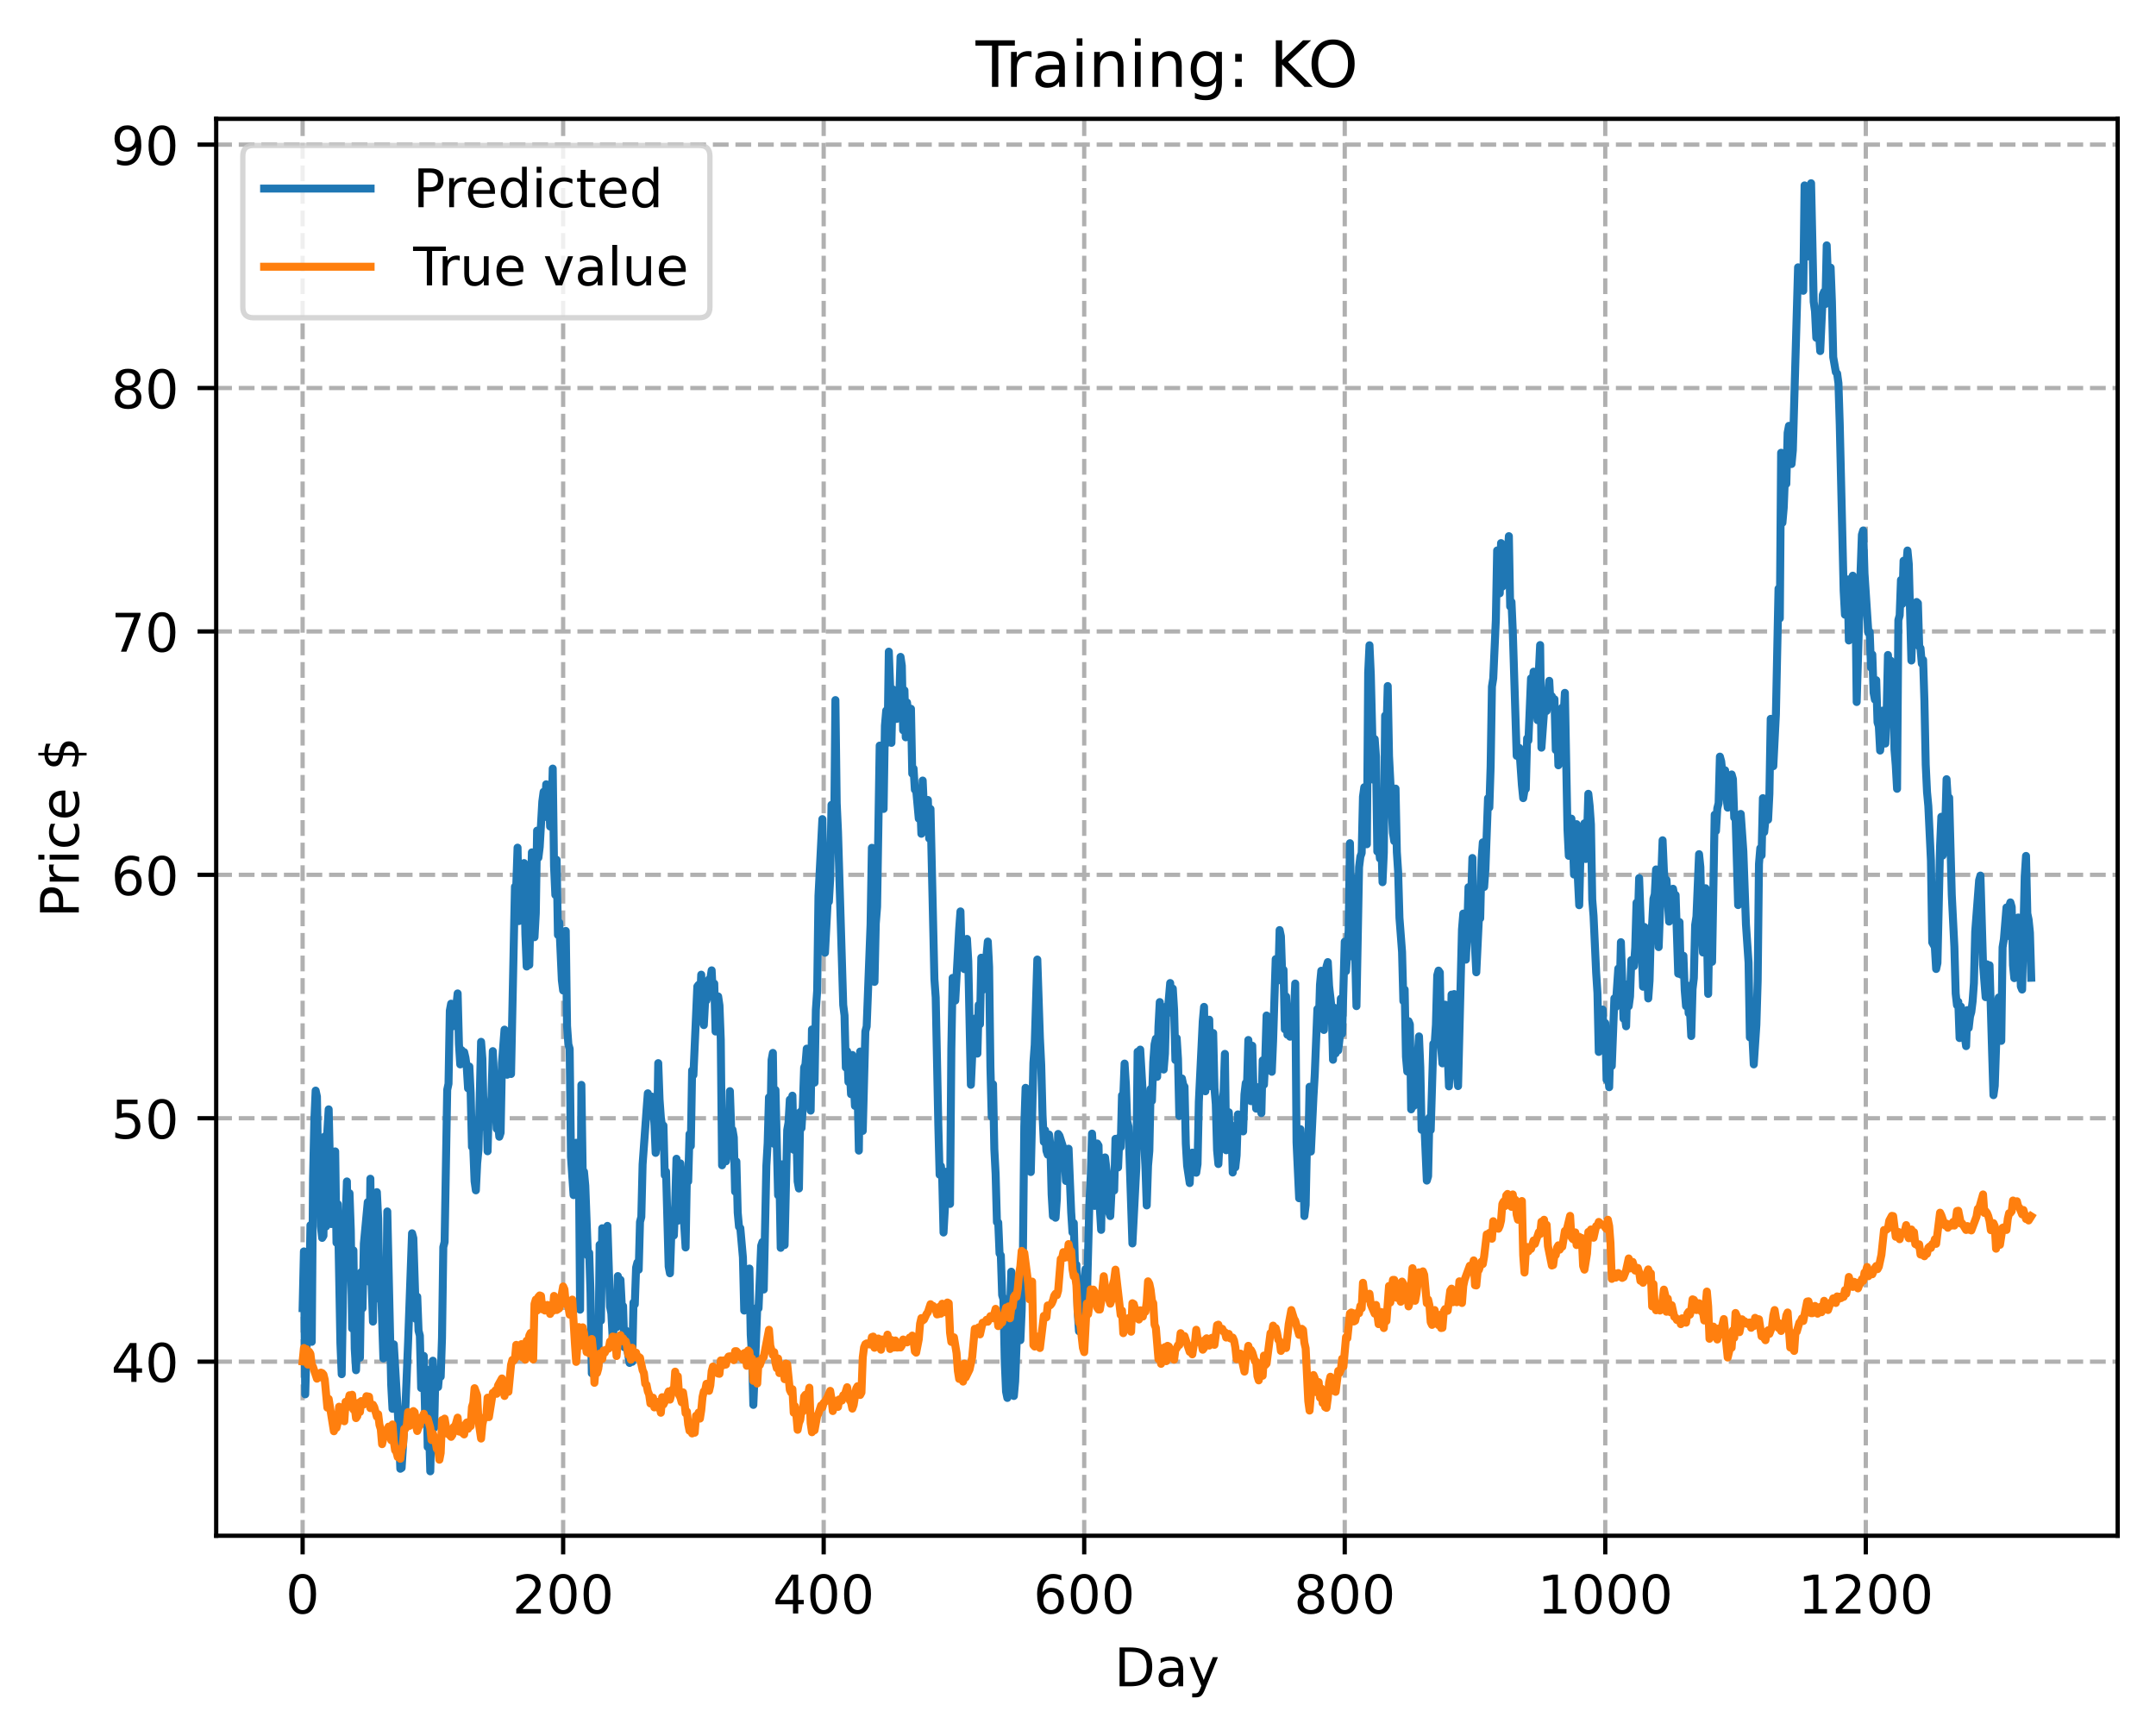 <?xml version="1.0" encoding="utf-8" standalone="no"?>
<!DOCTYPE svg PUBLIC "-//W3C//DTD SVG 1.1//EN"
  "http://www.w3.org/Graphics/SVG/1.1/DTD/svg11.dtd">
<!-- Created with matplotlib (https://matplotlib.org/) -->
<svg height="325.986pt" version="1.1" viewBox="0 0 404.923 325.986" width="404.923pt" xmlns="http://www.w3.org/2000/svg" xmlns:xlink="http://www.w3.org/1999/xlink">
 <defs>
  <style type="text/css">
*{stroke-linecap:butt;stroke-linejoin:round;}
  </style>
 </defs>
 <g id="figure_1">
  <g id="patch_1">
   <path d="M 0 325.986 
L 404.923 325.986 
L 404.923 0 
L 0 0 
z
" style="fill:#ffffff;"/>
  </g>
  <g id="axes_1">
   <g id="patch_2">
    <path d="M 40.603 288.43 
L 397.723 288.43 
L 397.723 22.318 
L 40.603 22.318 
z
" style="fill:#ffffff;"/>
   </g>
   <g id="matplotlib.axis_1">
    <g id="xtick_1">
     <g id="line2d_1">
      <path clip-path="url(#pe94c80768c)" d="M 56.836 288.43 
L 56.836 22.318 
" style="fill:none;stroke:#b0b0b0;stroke-dasharray:2.96,1.28;stroke-dashoffset:0;stroke-width:0.8;"/>
     </g>
     <g id="line2d_2">
      <defs>
       <path d="M 0 0 
L 0 3.5 
" id="m93993808ad" style="stroke:#000000;stroke-width:0.8;"/>
      </defs>
      <g>
       <use style="stroke:#000000;stroke-width:0.8;" x="56.836" xlink:href="#m93993808ad" y="288.43"/>
      </g>
     </g>
     <g id="text_1">
      <!-- 0 -->
      <defs>
       <path d="M 31.781 66.406 
Q 24.172 66.406 20.328 58.906 
Q 16.5 51.422 16.5 36.375 
Q 16.5 21.391 20.328 13.891 
Q 24.172 6.391 31.781 6.391 
Q 39.453 6.391 43.281 13.891 
Q 47.125 21.391 47.125 36.375 
Q 47.125 51.422 43.281 58.906 
Q 39.453 66.406 31.781 66.406 
z
M 31.781 74.219 
Q 44.047 74.219 50.516 64.516 
Q 56.984 54.828 56.984 36.375 
Q 56.984 17.969 50.516 8.266 
Q 44.047 -1.422 31.781 -1.422 
Q 19.531 -1.422 13.062 8.266 
Q 6.594 17.969 6.594 36.375 
Q 6.594 54.828 13.062 64.516 
Q 19.531 74.219 31.781 74.219 
z
" id="DejaVuSans-48"/>
      </defs>
      <g transform="translate(53.655 303.029)scale(0.1 -0.1)">
       <use xlink:href="#DejaVuSans-48"/>
      </g>
     </g>
    </g>
    <g id="xtick_2">
     <g id="line2d_3">
      <path clip-path="url(#pe94c80768c)" d="M 105.766 288.43 
L 105.766 22.318 
" style="fill:none;stroke:#b0b0b0;stroke-dasharray:2.96,1.28;stroke-dashoffset:0;stroke-width:0.8;"/>
     </g>
     <g id="line2d_4">
      <g>
       <use style="stroke:#000000;stroke-width:0.8;" x="105.766" xlink:href="#m93993808ad" y="288.43"/>
      </g>
     </g>
     <g id="text_2">
      <!-- 200 -->
      <defs>
       <path d="M 19.188 8.297 
L 53.609 8.297 
L 53.609 0 
L 7.328 0 
L 7.328 8.297 
Q 12.938 14.109 22.625 23.891 
Q 32.328 33.688 34.812 36.531 
Q 39.547 41.844 41.422 45.531 
Q 43.312 49.219 43.312 52.781 
Q 43.312 58.594 39.234 62.25 
Q 35.156 65.922 28.609 65.922 
Q 23.969 65.922 18.812 64.312 
Q 13.672 62.703 7.812 59.422 
L 7.812 69.391 
Q 13.766 71.781 18.938 73 
Q 24.125 74.219 28.422 74.219 
Q 39.75 74.219 46.484 68.547 
Q 53.219 62.891 53.219 53.422 
Q 53.219 48.922 51.531 44.891 
Q 49.859 40.875 45.406 35.406 
Q 44.188 33.984 37.641 27.219 
Q 31.109 20.453 19.188 8.297 
z
" id="DejaVuSans-50"/>
      </defs>
      <g transform="translate(96.223 303.029)scale(0.1 -0.1)">
       <use xlink:href="#DejaVuSans-50"/>
       <use x="63.623" xlink:href="#DejaVuSans-48"/>
       <use x="127.246" xlink:href="#DejaVuSans-48"/>
      </g>
     </g>
    </g>
    <g id="xtick_3">
     <g id="line2d_5">
      <path clip-path="url(#pe94c80768c)" d="M 154.697 288.43 
L 154.697 22.318 
" style="fill:none;stroke:#b0b0b0;stroke-dasharray:2.96,1.28;stroke-dashoffset:0;stroke-width:0.8;"/>
     </g>
     <g id="line2d_6">
      <g>
       <use style="stroke:#000000;stroke-width:0.8;" x="154.697" xlink:href="#m93993808ad" y="288.43"/>
      </g>
     </g>
     <g id="text_3">
      <!-- 400 -->
      <defs>
       <path d="M 37.797 64.312 
L 12.891 25.391 
L 37.797 25.391 
z
M 35.203 72.906 
L 47.609 72.906 
L 47.609 25.391 
L 58.016 25.391 
L 58.016 17.188 
L 47.609 17.188 
L 47.609 0 
L 37.797 0 
L 37.797 17.188 
L 4.891 17.188 
L 4.891 26.703 
z
" id="DejaVuSans-52"/>
      </defs>
      <g transform="translate(145.153 303.029)scale(0.1 -0.1)">
       <use xlink:href="#DejaVuSans-52"/>
       <use x="63.623" xlink:href="#DejaVuSans-48"/>
       <use x="127.246" xlink:href="#DejaVuSans-48"/>
      </g>
     </g>
    </g>
    <g id="xtick_4">
     <g id="line2d_7">
      <path clip-path="url(#pe94c80768c)" d="M 203.628 288.43 
L 203.628 22.318 
" style="fill:none;stroke:#b0b0b0;stroke-dasharray:2.96,1.28;stroke-dashoffset:0;stroke-width:0.8;"/>
     </g>
     <g id="line2d_8">
      <g>
       <use style="stroke:#000000;stroke-width:0.8;" x="203.628" xlink:href="#m93993808ad" y="288.43"/>
      </g>
     </g>
     <g id="text_4">
      <!-- 600 -->
      <defs>
       <path d="M 33.016 40.375 
Q 26.375 40.375 22.484 35.828 
Q 18.609 31.297 18.609 23.391 
Q 18.609 15.531 22.484 10.953 
Q 26.375 6.391 33.016 6.391 
Q 39.656 6.391 43.531 10.953 
Q 47.406 15.531 47.406 23.391 
Q 47.406 31.297 43.531 35.828 
Q 39.656 40.375 33.016 40.375 
z
M 52.594 71.297 
L 52.594 62.312 
Q 48.875 64.062 45.094 64.984 
Q 41.312 65.922 37.594 65.922 
Q 27.828 65.922 22.672 59.328 
Q 17.531 52.734 16.797 39.406 
Q 19.672 43.656 24.016 45.922 
Q 28.375 48.188 33.594 48.188 
Q 44.578 48.188 50.953 41.516 
Q 57.328 34.859 57.328 23.391 
Q 57.328 12.156 50.688 5.359 
Q 44.047 -1.422 33.016 -1.422 
Q 20.359 -1.422 13.672 8.266 
Q 6.984 17.969 6.984 36.375 
Q 6.984 53.656 15.188 63.938 
Q 23.391 74.219 37.203 74.219 
Q 40.922 74.219 44.703 73.484 
Q 48.484 72.75 52.594 71.297 
z
" id="DejaVuSans-54"/>
      </defs>
      <g transform="translate(194.084 303.029)scale(0.1 -0.1)">
       <use xlink:href="#DejaVuSans-54"/>
       <use x="63.623" xlink:href="#DejaVuSans-48"/>
       <use x="127.246" xlink:href="#DejaVuSans-48"/>
      </g>
     </g>
    </g>
    <g id="xtick_5">
     <g id="line2d_9">
      <path clip-path="url(#pe94c80768c)" d="M 252.558 288.43 
L 252.558 22.318 
" style="fill:none;stroke:#b0b0b0;stroke-dasharray:2.96,1.28;stroke-dashoffset:0;stroke-width:0.8;"/>
     </g>
     <g id="line2d_10">
      <g>
       <use style="stroke:#000000;stroke-width:0.8;" x="252.558" xlink:href="#m93993808ad" y="288.43"/>
      </g>
     </g>
     <g id="text_5">
      <!-- 800 -->
      <defs>
       <path d="M 31.781 34.625 
Q 24.75 34.625 20.719 30.859 
Q 16.703 27.094 16.703 20.516 
Q 16.703 13.922 20.719 10.156 
Q 24.75 6.391 31.781 6.391 
Q 38.812 6.391 42.859 10.172 
Q 46.922 13.969 46.922 20.516 
Q 46.922 27.094 42.891 30.859 
Q 38.875 34.625 31.781 34.625 
z
M 21.922 38.812 
Q 15.578 40.375 12.031 44.719 
Q 8.5 49.078 8.5 55.328 
Q 8.5 64.062 14.719 69.141 
Q 20.953 74.219 31.781 74.219 
Q 42.672 74.219 48.875 69.141 
Q 55.078 64.062 55.078 55.328 
Q 55.078 49.078 51.531 44.719 
Q 48 40.375 41.703 38.812 
Q 48.828 37.156 52.797 32.312 
Q 56.781 27.484 56.781 20.516 
Q 56.781 9.906 50.312 4.234 
Q 43.844 -1.422 31.781 -1.422 
Q 19.734 -1.422 13.25 4.234 
Q 6.781 9.906 6.781 20.516 
Q 6.781 27.484 10.781 32.312 
Q 14.797 37.156 21.922 38.812 
z
M 18.312 54.391 
Q 18.312 48.734 21.844 45.562 
Q 25.391 42.391 31.781 42.391 
Q 38.141 42.391 41.719 45.562 
Q 45.312 48.734 45.312 54.391 
Q 45.312 60.062 41.719 63.234 
Q 38.141 66.406 31.781 66.406 
Q 25.391 66.406 21.844 63.234 
Q 18.312 60.062 18.312 54.391 
z
" id="DejaVuSans-56"/>
      </defs>
      <g transform="translate(243.015 303.029)scale(0.1 -0.1)">
       <use xlink:href="#DejaVuSans-56"/>
       <use x="63.623" xlink:href="#DejaVuSans-48"/>
       <use x="127.246" xlink:href="#DejaVuSans-48"/>
      </g>
     </g>
    </g>
    <g id="xtick_6">
     <g id="line2d_11">
      <path clip-path="url(#pe94c80768c)" d="M 301.489 288.43 
L 301.489 22.318 
" style="fill:none;stroke:#b0b0b0;stroke-dasharray:2.96,1.28;stroke-dashoffset:0;stroke-width:0.8;"/>
     </g>
     <g id="line2d_12">
      <g>
       <use style="stroke:#000000;stroke-width:0.8;" x="301.489" xlink:href="#m93993808ad" y="288.43"/>
      </g>
     </g>
     <g id="text_6">
      <!-- 1000 -->
      <defs>
       <path d="M 12.406 8.297 
L 28.516 8.297 
L 28.516 63.922 
L 10.984 60.406 
L 10.984 69.391 
L 28.422 72.906 
L 38.281 72.906 
L 38.281 8.297 
L 54.391 8.297 
L 54.391 0 
L 12.406 0 
z
" id="DejaVuSans-49"/>
      </defs>
      <g transform="translate(288.764 303.029)scale(0.1 -0.1)">
       <use xlink:href="#DejaVuSans-49"/>
       <use x="63.623" xlink:href="#DejaVuSans-48"/>
       <use x="127.246" xlink:href="#DejaVuSans-48"/>
       <use x="190.869" xlink:href="#DejaVuSans-48"/>
      </g>
     </g>
    </g>
    <g id="xtick_7">
     <g id="line2d_13">
      <path clip-path="url(#pe94c80768c)" d="M 350.419 288.43 
L 350.419 22.318 
" style="fill:none;stroke:#b0b0b0;stroke-dasharray:2.96,1.28;stroke-dashoffset:0;stroke-width:0.8;"/>
     </g>
     <g id="line2d_14">
      <g>
       <use style="stroke:#000000;stroke-width:0.8;" x="350.419" xlink:href="#m93993808ad" y="288.43"/>
      </g>
     </g>
     <g id="text_7">
      <!-- 1200 -->
      <g transform="translate(337.694 303.029)scale(0.1 -0.1)">
       <use xlink:href="#DejaVuSans-49"/>
       <use x="63.623" xlink:href="#DejaVuSans-50"/>
       <use x="127.246" xlink:href="#DejaVuSans-48"/>
       <use x="190.869" xlink:href="#DejaVuSans-48"/>
      </g>
     </g>
    </g>
    <g id="text_8">
     <!-- Day -->
     <defs>
      <path d="M 19.672 64.797 
L 19.672 8.109 
L 31.594 8.109 
Q 46.688 8.109 53.688 14.938 
Q 60.688 21.781 60.688 36.531 
Q 60.688 51.172 53.688 57.984 
Q 46.688 64.797 31.594 64.797 
z
M 9.812 72.906 
L 30.078 72.906 
Q 51.266 72.906 61.172 64.094 
Q 71.094 55.281 71.094 36.531 
Q 71.094 17.672 61.125 8.828 
Q 51.172 0 30.078 0 
L 9.812 0 
z
" id="DejaVuSans-68"/>
      <path d="M 34.281 27.484 
Q 23.391 27.484 19.188 25 
Q 14.984 22.516 14.984 16.5 
Q 14.984 11.719 18.141 8.906 
Q 21.297 6.109 26.703 6.109 
Q 34.188 6.109 38.703 11.406 
Q 43.219 16.703 43.219 25.484 
L 43.219 27.484 
z
M 52.203 31.203 
L 52.203 0 
L 43.219 0 
L 43.219 8.297 
Q 40.141 3.328 35.547 0.953 
Q 30.953 -1.422 24.312 -1.422 
Q 15.922 -1.422 10.953 3.297 
Q 6 8.016 6 15.922 
Q 6 25.141 12.172 29.828 
Q 18.359 34.516 30.609 34.516 
L 43.219 34.516 
L 43.219 35.406 
Q 43.219 41.609 39.141 45 
Q 35.062 48.391 27.688 48.391 
Q 23 48.391 18.547 47.266 
Q 14.109 46.141 10.016 43.891 
L 10.016 52.203 
Q 14.938 54.109 19.578 55.047 
Q 24.219 56 28.609 56 
Q 40.484 56 46.344 49.844 
Q 52.203 43.703 52.203 31.203 
z
" id="DejaVuSans-97"/>
      <path d="M 32.172 -5.078 
Q 28.375 -14.844 24.75 -17.812 
Q 21.141 -20.797 15.094 -20.797 
L 7.906 -20.797 
L 7.906 -13.281 
L 13.188 -13.281 
Q 16.891 -13.281 18.938 -11.516 
Q 21 -9.766 23.484 -3.219 
L 25.094 0.875 
L 2.984 54.688 
L 12.5 54.688 
L 29.594 11.922 
L 46.688 54.688 
L 56.203 54.688 
z
" id="DejaVuSans-121"/>
     </defs>
     <g transform="translate(209.29 316.707)scale(0.1 -0.1)">
      <use xlink:href="#DejaVuSans-68"/>
      <use x="77.002" xlink:href="#DejaVuSans-97"/>
      <use x="138.281" xlink:href="#DejaVuSans-121"/>
     </g>
    </g>
   </g>
   <g id="matplotlib.axis_2">
    <g id="ytick_1">
     <g id="line2d_15">
      <path clip-path="url(#pe94c80768c)" d="M 40.603 255.736 
L 397.723 255.736 
" style="fill:none;stroke:#b0b0b0;stroke-dasharray:2.96,1.28;stroke-dashoffset:0;stroke-width:0.8;"/>
     </g>
     <g id="line2d_16">
      <defs>
       <path d="M 0 0 
L -3.5 0 
" id="m9ce0984485" style="stroke:#000000;stroke-width:0.8;"/>
      </defs>
      <g>
       <use style="stroke:#000000;stroke-width:0.8;" x="40.603" xlink:href="#m9ce0984485" y="255.736"/>
      </g>
     </g>
     <g id="text_9">
      <!-- 40 -->
      <g transform="translate(20.878 259.535)scale(0.1 -0.1)">
       <use xlink:href="#DejaVuSans-52"/>
       <use x="63.623" xlink:href="#DejaVuSans-48"/>
      </g>
     </g>
    </g>
    <g id="ytick_2">
     <g id="line2d_17">
      <path clip-path="url(#pe94c80768c)" d="M 40.603 210.021 
L 397.723 210.021 
" style="fill:none;stroke:#b0b0b0;stroke-dasharray:2.96,1.28;stroke-dashoffset:0;stroke-width:0.8;"/>
     </g>
     <g id="line2d_18">
      <g>
       <use style="stroke:#000000;stroke-width:0.8;" x="40.603" xlink:href="#m9ce0984485" y="210.021"/>
      </g>
     </g>
     <g id="text_10">
      <!-- 50 -->
      <defs>
       <path d="M 10.797 72.906 
L 49.516 72.906 
L 49.516 64.594 
L 19.828 64.594 
L 19.828 46.734 
Q 21.969 47.469 24.109 47.828 
Q 26.266 48.188 28.422 48.188 
Q 40.625 48.188 47.75 41.5 
Q 54.891 34.812 54.891 23.391 
Q 54.891 11.625 47.562 5.094 
Q 40.234 -1.422 26.906 -1.422 
Q 22.312 -1.422 17.547 -0.641 
Q 12.797 0.141 7.719 1.703 
L 7.719 11.625 
Q 12.109 9.234 16.797 8.062 
Q 21.484 6.891 26.703 6.891 
Q 35.156 6.891 40.078 11.328 
Q 45.016 15.766 45.016 23.391 
Q 45.016 31 40.078 35.438 
Q 35.156 39.891 26.703 39.891 
Q 22.75 39.891 18.812 39.016 
Q 14.891 38.141 10.797 36.281 
z
" id="DejaVuSans-53"/>
      </defs>
      <g transform="translate(20.878 213.82)scale(0.1 -0.1)">
       <use xlink:href="#DejaVuSans-53"/>
       <use x="63.623" xlink:href="#DejaVuSans-48"/>
      </g>
     </g>
    </g>
    <g id="ytick_3">
     <g id="line2d_19">
      <path clip-path="url(#pe94c80768c)" d="M 40.603 164.306 
L 397.723 164.306 
" style="fill:none;stroke:#b0b0b0;stroke-dasharray:2.96,1.28;stroke-dashoffset:0;stroke-width:0.8;"/>
     </g>
     <g id="line2d_20">
      <g>
       <use style="stroke:#000000;stroke-width:0.8;" x="40.603" xlink:href="#m9ce0984485" y="164.306"/>
      </g>
     </g>
     <g id="text_11">
      <!-- 60 -->
      <g transform="translate(20.878 168.106)scale(0.1 -0.1)">
       <use xlink:href="#DejaVuSans-54"/>
       <use x="63.623" xlink:href="#DejaVuSans-48"/>
      </g>
     </g>
    </g>
    <g id="ytick_4">
     <g id="line2d_21">
      <path clip-path="url(#pe94c80768c)" d="M 40.603 118.592 
L 397.723 118.592 
" style="fill:none;stroke:#b0b0b0;stroke-dasharray:2.96,1.28;stroke-dashoffset:0;stroke-width:0.8;"/>
     </g>
     <g id="line2d_22">
      <g>
       <use style="stroke:#000000;stroke-width:0.8;" x="40.603" xlink:href="#m9ce0984485" y="118.592"/>
      </g>
     </g>
     <g id="text_12">
      <!-- 70 -->
      <defs>
       <path d="M 8.203 72.906 
L 55.078 72.906 
L 55.078 68.703 
L 28.609 0 
L 18.312 0 
L 43.219 64.594 
L 8.203 64.594 
z
" id="DejaVuSans-55"/>
      </defs>
      <g transform="translate(20.878 122.391)scale(0.1 -0.1)">
       <use xlink:href="#DejaVuSans-55"/>
       <use x="63.623" xlink:href="#DejaVuSans-48"/>
      </g>
     </g>
    </g>
    <g id="ytick_5">
     <g id="line2d_23">
      <path clip-path="url(#pe94c80768c)" d="M 40.603 72.877 
L 397.723 72.877 
" style="fill:none;stroke:#b0b0b0;stroke-dasharray:2.96,1.28;stroke-dashoffset:0;stroke-width:0.8;"/>
     </g>
     <g id="line2d_24">
      <g>
       <use style="stroke:#000000;stroke-width:0.8;" x="40.603" xlink:href="#m9ce0984485" y="72.877"/>
      </g>
     </g>
     <g id="text_13">
      <!-- 80 -->
      <g transform="translate(20.878 76.676)scale(0.1 -0.1)">
       <use xlink:href="#DejaVuSans-56"/>
       <use x="63.623" xlink:href="#DejaVuSans-48"/>
      </g>
     </g>
    </g>
    <g id="ytick_6">
     <g id="line2d_25">
      <path clip-path="url(#pe94c80768c)" d="M 40.603 27.162 
L 397.723 27.162 
" style="fill:none;stroke:#b0b0b0;stroke-dasharray:2.96,1.28;stroke-dashoffset:0;stroke-width:0.8;"/>
     </g>
     <g id="line2d_26">
      <g>
       <use style="stroke:#000000;stroke-width:0.8;" x="40.603" xlink:href="#m9ce0984485" y="27.162"/>
      </g>
     </g>
     <g id="text_14">
      <!-- 90 -->
      <defs>
       <path d="M 10.984 1.516 
L 10.984 10.5 
Q 14.703 8.734 18.5 7.812 
Q 22.312 6.891 25.984 6.891 
Q 35.75 6.891 40.891 13.453 
Q 46.047 20.016 46.781 33.406 
Q 43.953 29.203 39.594 26.953 
Q 35.25 24.703 29.984 24.703 
Q 19.047 24.703 12.672 31.312 
Q 6.297 37.938 6.297 49.422 
Q 6.297 60.641 12.938 67.422 
Q 19.578 74.219 30.609 74.219 
Q 43.266 74.219 49.922 64.516 
Q 56.594 54.828 56.594 36.375 
Q 56.594 19.141 48.406 8.859 
Q 40.234 -1.422 26.422 -1.422 
Q 22.703 -1.422 18.891 -0.688 
Q 15.094 0.047 10.984 1.516 
z
M 30.609 32.422 
Q 37.25 32.422 41.125 36.953 
Q 45.016 41.5 45.016 49.422 
Q 45.016 57.281 41.125 61.844 
Q 37.25 66.406 30.609 66.406 
Q 23.969 66.406 20.094 61.844 
Q 16.219 57.281 16.219 49.422 
Q 16.219 41.5 20.094 36.953 
Q 23.969 32.422 30.609 32.422 
z
" id="DejaVuSans-57"/>
      </defs>
      <g transform="translate(20.878 30.962)scale(0.1 -0.1)">
       <use xlink:href="#DejaVuSans-57"/>
       <use x="63.623" xlink:href="#DejaVuSans-48"/>
      </g>
     </g>
    </g>
    <g id="text_15">
     <!-- Price $ -->
     <defs>
      <path d="M 19.672 64.797 
L 19.672 37.406 
L 32.078 37.406 
Q 38.969 37.406 42.719 40.969 
Q 46.484 44.531 46.484 51.125 
Q 46.484 57.672 42.719 61.234 
Q 38.969 64.797 32.078 64.797 
z
M 9.812 72.906 
L 32.078 72.906 
Q 44.344 72.906 50.609 67.359 
Q 56.891 61.812 56.891 51.125 
Q 56.891 40.328 50.609 34.812 
Q 44.344 29.297 32.078 29.297 
L 19.672 29.297 
L 19.672 0 
L 9.812 0 
z
" id="DejaVuSans-80"/>
      <path d="M 41.109 46.297 
Q 39.594 47.172 37.812 47.578 
Q 36.031 48 33.891 48 
Q 26.266 48 22.188 43.047 
Q 18.109 38.094 18.109 28.812 
L 18.109 0 
L 9.078 0 
L 9.078 54.688 
L 18.109 54.688 
L 18.109 46.188 
Q 20.953 51.172 25.484 53.578 
Q 30.031 56 36.531 56 
Q 37.453 56 38.578 55.875 
Q 39.703 55.766 41.062 55.516 
z
" id="DejaVuSans-114"/>
      <path d="M 9.422 54.688 
L 18.406 54.688 
L 18.406 0 
L 9.422 0 
z
M 9.422 75.984 
L 18.406 75.984 
L 18.406 64.594 
L 9.422 64.594 
z
" id="DejaVuSans-105"/>
      <path d="M 48.781 52.594 
L 48.781 44.188 
Q 44.969 46.297 41.141 47.344 
Q 37.312 48.391 33.406 48.391 
Q 24.656 48.391 19.812 42.844 
Q 14.984 37.312 14.984 27.297 
Q 14.984 17.281 19.812 11.734 
Q 24.656 6.203 33.406 6.203 
Q 37.312 6.203 41.141 7.25 
Q 44.969 8.297 48.781 10.406 
L 48.781 2.094 
Q 45.016 0.344 40.984 -0.531 
Q 36.969 -1.422 32.422 -1.422 
Q 20.062 -1.422 12.781 6.344 
Q 5.516 14.109 5.516 27.297 
Q 5.516 40.672 12.859 48.328 
Q 20.219 56 33.016 56 
Q 37.156 56 41.109 55.141 
Q 45.062 54.297 48.781 52.594 
z
" id="DejaVuSans-99"/>
      <path d="M 56.203 29.594 
L 56.203 25.203 
L 14.891 25.203 
Q 15.484 15.922 20.484 11.062 
Q 25.484 6.203 34.422 6.203 
Q 39.594 6.203 44.453 7.469 
Q 49.312 8.734 54.109 11.281 
L 54.109 2.781 
Q 49.266 0.734 44.188 -0.344 
Q 39.109 -1.422 33.891 -1.422 
Q 20.797 -1.422 13.156 6.188 
Q 5.516 13.812 5.516 26.812 
Q 5.516 40.234 12.766 48.109 
Q 20.016 56 32.328 56 
Q 43.359 56 49.781 48.891 
Q 56.203 41.797 56.203 29.594 
z
M 47.219 32.234 
Q 47.125 39.594 43.094 43.984 
Q 39.062 48.391 32.422 48.391 
Q 24.906 48.391 20.391 44.141 
Q 15.875 39.891 15.188 32.172 
z
" id="DejaVuSans-101"/>
      <path id="DejaVuSans-32"/>
      <path d="M 33.797 -14.703 
L 28.906 -14.703 
L 28.859 0 
Q 23.734 0.094 18.609 1.188 
Q 13.484 2.297 8.297 4.5 
L 8.297 13.281 
Q 13.281 10.156 18.375 8.562 
Q 23.484 6.984 28.906 6.938 
L 28.906 29.203 
Q 18.109 30.953 13.203 35.156 
Q 8.297 39.359 8.297 46.688 
Q 8.297 54.641 13.625 59.219 
Q 18.953 63.812 28.906 64.5 
L 28.906 75.984 
L 33.797 75.984 
L 33.797 64.656 
Q 38.328 64.453 42.578 63.688 
Q 46.828 62.938 50.875 61.625 
L 50.875 53.078 
Q 46.828 55.125 42.547 56.25 
Q 38.281 57.375 33.797 57.562 
L 33.797 36.719 
Q 44.875 35.016 50.094 30.609 
Q 55.328 26.219 55.328 18.609 
Q 55.328 10.359 49.781 5.594 
Q 44.234 0.828 33.797 0.094 
z
M 28.906 37.594 
L 28.906 57.625 
Q 23.25 56.984 20.266 54.391 
Q 17.281 51.812 17.281 47.516 
Q 17.281 43.312 20.031 40.969 
Q 22.797 38.625 28.906 37.594 
z
M 33.797 28.219 
L 33.797 7.078 
Q 39.984 7.906 43.141 10.594 
Q 46.297 13.281 46.297 17.672 
Q 46.297 21.969 43.281 24.5 
Q 40.281 27.047 33.797 28.219 
z
" id="DejaVuSans-36"/>
     </defs>
     <g transform="translate(14.798 172.342)rotate(-90)scale(0.1 -0.1)">
      <use xlink:href="#DejaVuSans-80"/>
      <use x="58.553" xlink:href="#DejaVuSans-114"/>
      <use x="99.666" xlink:href="#DejaVuSans-105"/>
      <use x="127.449" xlink:href="#DejaVuSans-99"/>
      <use x="182.43" xlink:href="#DejaVuSans-101"/>
      <use x="243.953" xlink:href="#DejaVuSans-32"/>
      <use x="275.74" xlink:href="#DejaVuSans-36"/>
     </g>
    </g>
   </g>
   <g id="line2d_27">
    <path clip-path="url(#pe94c80768c)" d="M 56.836 245.687 
L 57.081 235.034 
L 57.325 261.875 
L 57.57 253.395 
L 57.814 240.285 
L 58.059 244.231 
L 58.304 230.111 
L 58.548 252.015 
L 58.793 221.339 
L 59.038 210.378 
L 59.282 204.83 
L 59.527 205.957 
L 59.772 220.895 
L 60.016 213.965 
L 60.261 230.302 
L 60.506 232.494 
L 60.75 232.089 
L 60.995 213.425 
L 61.24 230.353 
L 61.484 212.425 
L 61.729 208.351 
L 62.218 229.89 
L 62.463 217.4 
L 62.708 217.852 
L 62.952 216.246 
L 63.197 233.404 
L 63.441 226.147 
L 63.931 252.278 
L 64.175 258.092 
L 64.42 243.317 
L 65.154 221.89 
L 65.399 236.96 
L 65.643 224.103 
L 65.888 231.16 
L 66.133 249.508 
L 66.377 234.835 
L 66.622 253.305 
L 66.867 257.346 
L 67.111 250.578 
L 67.356 249.147 
L 67.601 254.994 
L 67.845 238.923 
L 68.09 245.719 
L 68.335 233.594 
L 69.069 225.774 
L 69.313 240.711 
L 69.558 221.382 
L 69.802 241.227 
L 70.047 248.22 
L 70.292 230.697 
L 70.536 235.74 
L 70.781 223.9 
L 71.026 228.884 
L 71.27 243.976 
L 71.515 240.268 
L 72.004 255.131 
L 72.249 238.03 
L 72.494 250.035 
L 72.738 227.528 
L 73.472 260.037 
L 73.717 264.6 
L 73.962 252.483 
L 74.94 269.06 
L 75.185 275.854 
L 75.429 275.697 
L 76.163 263.895 
L 76.653 251.844 
L 77.387 231.628 
L 77.631 232.534 
L 78.121 247.724 
L 78.365 243.536 
L 78.61 249.918 
L 78.855 250.844 
L 79.099 260.688 
L 79.344 260.171 
L 79.589 254.656 
L 79.833 265.293 
L 80.078 257.191 
L 80.323 271.769 
L 80.567 267.836 
L 80.812 276.334 
L 81.301 255.557 
L 81.546 268.168 
L 81.79 257.211 
L 82.035 258.451 
L 82.28 260.507 
L 82.524 257.708 
L 82.769 258.562 
L 83.014 251.28 
L 83.258 234.22 
L 83.503 233.258 
L 83.992 204.687 
L 84.237 203.539 
L 84.482 189.815 
L 84.726 188.505 
L 84.971 192.782 
L 85.216 191.262 
L 85.46 191.315 
L 85.95 186.578 
L 86.194 196.077 
L 86.439 199.91 
L 86.684 197.219 
L 86.928 199.623 
L 87.173 197.597 
L 87.417 198.635 
L 87.662 200.403 
L 87.907 204.408 
L 88.151 200.305 
L 88.396 205.311 
L 88.641 215.397 
L 88.885 215.537 
L 89.13 221.841 
L 89.375 223.562 
L 89.619 218.487 
L 89.864 215.932 
L 90.353 195.668 
L 90.598 198.829 
L 90.843 209.589 
L 91.087 211.74 
L 91.332 207.104 
L 91.577 216.224 
L 91.821 207.247 
L 92.066 209.314 
L 92.311 205.875 
L 92.555 197.418 
L 93.289 212.008 
L 93.534 211.09 
L 93.778 213.493 
L 94.023 212.738 
L 94.268 199.66 
L 94.757 193.379 
L 95.002 194.266 
L 95.246 201.853 
L 95.491 201.313 
L 95.736 199.366 
L 95.98 201.712 
L 96.714 166.524 
L 96.959 166.427 
L 97.204 159.201 
L 97.448 172.994 
L 97.693 165.067 
L 97.938 168.963 
L 98.427 162.096 
L 98.672 175.48 
L 98.916 181.525 
L 99.161 177.246 
L 99.405 181.225 
L 99.895 160.083 
L 100.139 165.455 
L 100.384 176.021 
L 100.629 171.498 
L 100.873 156.004 
L 101.118 161.085 
L 101.363 159.07 
L 101.852 150.54 
L 102.097 148.713 
L 102.341 152.581 
L 102.586 147.296 
L 102.831 153.524 
L 103.075 148.808 
L 103.32 155.234 
L 103.565 153.854 
L 103.809 144.348 
L 104.054 162.629 
L 104.299 168.08 
L 104.543 161.48 
L 104.788 175.604 
L 105.032 173.264 
L 105.522 184.107 
L 105.766 186.025 
L 106.256 174.84 
L 106.5 192.666 
L 106.745 196.148 
L 106.99 196.98 
L 107.234 217.211 
L 107.724 224.46 
L 107.968 223.091 
L 108.213 214.627 
L 108.458 224.061 
L 108.702 216.255 
L 108.947 245.977 
L 109.192 203.756 
L 109.436 220.24 
L 109.681 220.061 
L 109.926 222.69 
L 110.415 235.844 
L 110.66 235.298 
L 110.904 242.793 
L 111.149 257.93 
L 111.393 250.586 
L 111.638 252.43 
L 111.883 249.802 
L 112.127 257.144 
L 112.372 256.558 
L 112.617 233.779 
L 112.861 248.038 
L 113.106 230.681 
L 113.351 232.477 
L 113.595 231.335 
L 113.84 233.167 
L 114.085 230.235 
L 114.574 245.415 
L 114.819 246.686 
L 115.063 251.227 
L 115.553 247.013 
L 115.797 249.278 
L 116.042 239.664 
L 116.287 247.724 
L 116.531 240.364 
L 116.776 245.168 
L 117.02 245.292 
L 117.265 253.043 
L 117.51 249.864 
L 117.754 253.063 
L 118.244 255.978 
L 118.488 250.561 
L 118.733 255.773 
L 118.978 244.633 
L 119.222 244.979 
L 119.467 238.071 
L 119.712 237.117 
L 119.956 238.466 
L 120.201 229.478 
L 120.446 228.566 
L 120.69 218.674 
L 121.424 208.549 
L 121.669 205.334 
L 121.914 209.438 
L 122.158 206.628 
L 122.403 205.95 
L 122.892 210.826 
L 123.137 216.528 
L 123.381 214.682 
L 123.626 199.67 
L 123.871 206.477 
L 124.115 209.865 
L 124.36 211.645 
L 124.605 211.385 
L 124.849 220.729 
L 125.094 220.036 
L 125.583 237.862 
L 125.828 239.144 
L 126.073 231.941 
L 126.317 228.687 
L 126.562 232.032 
L 126.807 226.178 
L 127.051 217.63 
L 127.296 229.27 
L 127.541 225.115 
L 127.785 218.495 
L 128.764 234.292 
L 129.008 220.601 
L 129.253 221.887 
L 129.498 212.994 
L 129.742 215.241 
L 129.987 201.031 
L 130.232 201.901 
L 130.966 185.272 
L 131.21 184.958 
L 131.455 188.609 
L 131.7 183.054 
L 131.944 191.567 
L 132.189 192.529 
L 132.434 187.922 
L 132.678 187.911 
L 132.923 186.763 
L 133.168 183.924 
L 133.412 183.8 
L 133.657 182.243 
L 133.902 187.254 
L 134.146 184.727 
L 134.391 193.735 
L 134.636 187.75 
L 134.88 187.14 
L 135.125 188.827 
L 135.369 195.264 
L 135.614 218.858 
L 135.859 217.407 
L 136.103 211.193 
L 136.348 218.113 
L 136.593 216.406 
L 136.837 215.59 
L 137.082 204.93 
L 137.327 212.009 
L 137.571 212.168 
L 137.816 213.623 
L 138.061 223.803 
L 138.305 218.139 
L 138.55 227.731 
L 138.795 230.413 
L 139.039 230.654 
L 139.529 236.168 
L 139.773 246.141 
L 140.018 240.316 
L 140.263 242.166 
L 140.507 241.663 
L 140.752 238.251 
L 140.996 250.702 
L 141.241 254.608 
L 141.486 263.86 
L 141.975 252.149 
L 142.22 245.56 
L 142.464 245.72 
L 142.954 233.98 
L 143.198 233.257 
L 143.443 242.19 
L 143.932 218.947 
L 144.177 214.679 
L 144.422 206.094 
L 144.666 212.415 
L 144.911 199.081 
L 145.156 197.747 
L 145.4 214.846 
L 145.645 204.712 
L 146.134 224.483 
L 146.379 220.83 
L 146.624 234.363 
L 146.868 218.678 
L 147.113 233.034 
L 147.357 233.838 
L 147.847 212.233 
L 148.091 210.849 
L 148.336 206.531 
L 148.581 206.996 
L 148.825 205.781 
L 149.07 215.951 
L 149.315 214.585 
L 149.559 211.831 
L 149.804 221.886 
L 150.049 223.217 
L 150.293 208.844 
L 150.538 211.872 
L 150.783 207.658 
L 151.027 200.482 
L 151.272 199.965 
L 151.517 196.951 
L 151.761 200.617 
L 152.006 199.48 
L 152.251 208.594 
L 152.495 193.344 
L 152.984 203.331 
L 153.229 189.65 
L 153.474 186.11 
L 153.718 168.261 
L 154.452 153.841 
L 154.942 178.937 
L 155.431 169.59 
L 155.676 169.347 
L 155.92 165.085 
L 156.165 151.161 
L 156.41 157.545 
L 156.654 157.353 
L 156.899 131.484 
L 157.144 150.842 
L 157.388 156.215 
L 158.367 188.746 
L 158.612 190.718 
L 158.856 200.504 
L 159.101 197.422 
L 159.345 203.208 
L 159.59 200.847 
L 159.835 205.504 
L 160.079 198.135 
L 160.569 207.7 
L 160.813 207.457 
L 161.058 204.527 
L 161.303 216.101 
L 161.547 197.488 
L 161.792 209.038 
L 162.037 212.398 
L 162.526 193.698 
L 162.771 192.788 
L 163.505 173.622 
L 163.749 159.227 
L 164.239 184.413 
L 164.483 173.458 
L 164.728 170.301 
L 165.217 140.03 
L 165.462 145.656 
L 165.951 151.929 
L 166.196 136.32 
L 166.44 133.461 
L 166.685 139.498 
L 166.93 122.388 
L 167.174 128.797 
L 167.419 139.517 
L 167.664 129.464 
L 167.908 134.737 
L 168.153 133.284 
L 168.398 135.026 
L 168.642 131.694 
L 168.887 131.316 
L 169.132 123.371 
L 169.376 125.039 
L 169.621 137.161 
L 169.866 129.651 
L 170.11 138.48 
L 170.355 131.937 
L 170.844 136.855 
L 171.089 133.114 
L 171.333 145.306 
L 171.578 144.35 
L 171.823 148.311 
L 172.067 148.332 
L 172.557 153.752 
L 172.801 150.304 
L 173.046 156.595 
L 173.291 146.596 
L 173.535 152.091 
L 173.78 151.545 
L 174.025 155.545 
L 174.269 150.242 
L 174.514 157.473 
L 174.759 151.94 
L 175.493 183.894 
L 175.737 187.334 
L 176.227 211.246 
L 176.471 220.632 
L 176.716 219.01 
L 176.96 221.249 
L 177.205 231.484 
L 177.45 227.102 
L 177.694 220.076 
L 177.939 226.001 
L 178.184 225.026 
L 178.428 226.117 
L 178.673 196.949 
L 178.918 183.663 
L 179.162 183.98 
L 179.407 187.926 
L 180.141 174.529 
L 180.386 171.174 
L 180.63 180.678 
L 180.875 181.726 
L 181.12 182.018 
L 181.364 177.447 
L 181.609 176.34 
L 181.854 180.526 
L 182.343 203.739 
L 182.588 198.322 
L 182.832 197.817 
L 183.077 196.67 
L 183.321 191.209 
L 183.566 197.884 
L 183.811 188.742 
L 184.055 192.363 
L 184.3 179.868 
L 184.545 185.936 
L 184.789 181.157 
L 185.034 182.062 
L 185.523 176.837 
L 185.768 181.599 
L 186.013 200.388 
L 186.257 209.757 
L 186.502 203.634 
L 186.747 215.815 
L 186.991 220.511 
L 187.236 229.536 
L 187.481 229.613 
L 187.725 235.405 
L 187.97 235.792 
L 188.215 243.228 
L 188.459 244.019 
L 188.704 255.738 
L 188.948 261.354 
L 189.193 262.55 
L 189.927 238.841 
L 190.172 240.234 
L 190.416 262.187 
L 190.661 259.421 
L 191.395 240.125 
L 191.64 251.706 
L 191.884 246.084 
L 192.129 234.355 
L 192.374 211.584 
L 192.618 204.308 
L 192.863 214.89 
L 193.108 210.9 
L 193.352 219 
L 193.597 220.125 
L 194.086 199.613 
L 194.331 196.255 
L 194.82 180.215 
L 195.309 194.951 
L 195.554 199.995 
L 195.799 209.398 
L 196.043 214.455 
L 196.288 212.279 
L 196.533 216.125 
L 196.777 216.87 
L 197.022 213.082 
L 197.267 215.011 
L 197.511 224.342 
L 197.756 228.4 
L 198.001 226.603 
L 198.245 228.709 
L 198.49 225.162 
L 198.735 212.966 
L 198.979 213.307 
L 199.713 215.625 
L 199.958 217.711 
L 200.203 221.805 
L 200.447 220.708 
L 200.692 215.745 
L 201.181 227.672 
L 201.426 231.464 
L 201.67 229.704 
L 201.915 238.948 
L 202.16 237.53 
L 202.404 246.409 
L 202.649 250.023 
L 202.894 243.298 
L 203.138 241.25 
L 203.383 245.17 
L 203.628 240.407 
L 203.872 238.345 
L 204.117 244.43 
L 204.606 225.772 
L 204.851 220.973 
L 205.096 212.906 
L 205.34 216.818 
L 205.585 226.483 
L 205.83 215.629 
L 206.074 214.763 
L 206.319 215.165 
L 206.563 226.904 
L 206.808 230.988 
L 207.053 217.875 
L 207.297 218.244 
L 207.542 217.38 
L 208.031 221.572 
L 208.276 227.658 
L 208.521 228.397 
L 208.765 223.472 
L 209.01 223.613 
L 209.255 223.592 
L 209.499 213.886 
L 209.744 219.016 
L 209.989 219.264 
L 210.233 213.62 
L 210.478 215.443 
L 210.723 205.719 
L 210.967 205.834 
L 211.212 199.751 
L 211.457 203.712 
L 211.701 210.573 
L 211.946 211.584 
L 212.68 233.536 
L 213.414 219.301 
L 213.658 197.529 
L 213.903 198.341 
L 214.148 197.13 
L 214.637 205.532 
L 214.882 214.436 
L 215.126 219.148 
L 215.371 226.398 
L 215.616 218.933 
L 215.86 216.131 
L 216.105 204.516 
L 216.35 206.76 
L 216.594 199.486 
L 216.839 196.141 
L 217.084 195.079 
L 217.328 202.244 
L 217.573 192.826 
L 217.818 188.2 
L 218.062 191.354 
L 218.307 198.032 
L 218.551 200.875 
L 218.796 197.862 
L 219.041 189.03 
L 219.285 190.348 
L 219.775 184.624 
L 220.019 188.951 
L 220.264 185.667 
L 220.509 189.619 
L 220.753 199.094 
L 220.998 194.973 
L 221.243 198.902 
L 221.487 209.599 
L 221.732 207.741 
L 221.977 202.543 
L 222.221 203.731 
L 222.466 204.104 
L 222.711 214.813 
L 222.955 218.947 
L 223.445 222.203 
L 223.689 216.758 
L 223.934 216.477 
L 224.179 219.964 
L 224.423 216.669 
L 224.668 220.257 
L 224.912 218.638 
L 225.157 206.933 
L 225.891 191.832 
L 226.136 189.103 
L 226.38 204.958 
L 226.625 202.25 
L 226.87 198.131 
L 227.114 191.512 
L 227.359 203.998 
L 227.848 194.013 
L 228.093 204.38 
L 228.338 207.367 
L 228.582 216.026 
L 228.827 218.621 
L 229.072 213.856 
L 229.316 213.464 
L 229.561 207.579 
L 229.806 205.168 
L 230.05 197.931 
L 230.295 216.034 
L 230.539 213.165 
L 230.784 208.893 
L 231.029 214.253 
L 231.273 211.379 
L 231.518 220.218 
L 231.763 216.714 
L 232.007 219.247 
L 232.252 216.987 
L 232.497 209.299 
L 232.986 212.222 
L 233.231 210.525 
L 233.475 212.494 
L 233.72 205.557 
L 233.965 203.415 
L 234.209 203.642 
L 234.454 195.324 
L 234.699 197.98 
L 234.943 206.809 
L 235.188 196.396 
L 235.433 205.315 
L 235.677 204.085 
L 235.922 208.219 
L 236.167 208.242 
L 236.411 204.162 
L 236.656 204.337 
L 236.9 209.062 
L 237.145 199.147 
L 237.39 203.712 
L 237.634 198.855 
L 237.879 190.726 
L 238.368 195.16 
L 238.613 200.875 
L 238.858 201.298 
L 239.102 195.576 
L 239.592 180.131 
L 239.836 184.245 
L 240.081 183.866 
L 240.326 174.679 
L 240.57 175.832 
L 240.815 183.149 
L 241.06 182.143 
L 241.304 193.315 
L 241.549 187.145 
L 241.794 194.345 
L 242.038 191.343 
L 242.283 194.71 
L 242.527 189.68 
L 242.772 193.429 
L 243.017 190.307 
L 243.261 184.722 
L 243.506 214.518 
L 243.995 225.051 
L 244.24 212.073 
L 244.485 216.996 
L 244.729 214.037 
L 244.974 228.388 
L 245.219 226.312 
L 245.463 215.084 
L 245.708 216.304 
L 245.953 204.11 
L 246.197 216.282 
L 246.687 205.93 
L 246.931 201.727 
L 247.421 189.504 
L 247.665 192.997 
L 247.91 184.921 
L 248.155 182.32 
L 248.399 189.991 
L 248.644 193.444 
L 248.888 185.159 
L 249.133 181.532 
L 249.378 180.694 
L 249.622 185.173 
L 250.112 189.578 
L 250.356 199.038 
L 250.601 189.273 
L 250.846 197.845 
L 251.09 190.476 
L 251.335 197.288 
L 251.58 195.153 
L 251.824 187.549 
L 252.069 194.146 
L 252.558 176.858 
L 252.803 182.399 
L 253.292 174.823 
L 253.537 158.363 
L 253.782 170.371 
L 254.026 164.881 
L 254.271 179.821 
L 254.515 179.241 
L 254.76 188.966 
L 255.249 162.879 
L 255.494 160.898 
L 255.739 160.207 
L 255.983 149.627 
L 256.228 147.853 
L 256.473 151.566 
L 256.717 158.561 
L 256.962 126.303 
L 257.207 121.188 
L 257.451 126.61 
L 257.941 146.447 
L 258.185 138.808 
L 258.43 142.126 
L 258.675 159.927 
L 258.919 158.701 
L 259.164 161.242 
L 259.409 157.204 
L 259.653 165.692 
L 259.898 160.155 
L 260.143 134.408 
L 260.387 137.638 
L 260.632 128.847 
L 260.876 141.983 
L 261.61 156.394 
L 261.855 157.972 
L 262.1 148.106 
L 262.344 160.009 
L 262.589 163.777 
L 262.834 172.367 
L 263.323 178.784 
L 263.568 188.013 
L 263.812 185.853 
L 264.057 198.465 
L 264.302 201.248 
L 264.546 191.789 
L 264.791 192.383 
L 265.036 208.349 
L 265.28 200.235 
L 265.525 207.714 
L 265.77 206.528 
L 266.014 199.137 
L 266.259 198.295 
L 266.503 194.653 
L 266.748 200.411 
L 266.993 212.195 
L 267.237 210.487 
L 267.482 210.403 
L 267.971 221.732 
L 268.216 220.916 
L 268.461 209.895 
L 268.705 212.244 
L 269.195 196.04 
L 269.439 196.186 
L 269.684 192.455 
L 269.929 183.178 
L 270.173 182.292 
L 270.418 182.641 
L 270.663 196.607 
L 270.907 199.713 
L 271.152 191.453 
L 271.397 188.686 
L 271.641 199.698 
L 271.886 197.56 
L 272.131 204.037 
L 272.375 198.004 
L 272.62 186.796 
L 272.864 187.814 
L 273.109 186.699 
L 273.354 191.205 
L 273.598 201.727 
L 273.843 203.981 
L 274.577 174.574 
L 274.822 171.58 
L 275.066 179.479 
L 275.311 180.236 
L 275.556 174.914 
L 275.8 166.626 
L 276.045 170.47 
L 276.29 168.877 
L 276.534 161.146 
L 276.779 173.376 
L 277.268 182.615 
L 277.758 172.388 
L 278.002 172.486 
L 278.247 161.55 
L 278.491 158.203 
L 278.736 166.587 
L 278.981 163.224 
L 279.47 149.908 
L 279.715 151.653 
L 279.959 143.94 
L 280.204 128.96 
L 280.449 127.402 
L 280.938 116.408 
L 281.183 103.384 
L 281.427 105.7 
L 281.672 111.437 
L 281.917 102 
L 282.161 110.183 
L 282.406 106.288 
L 282.651 108.126 
L 282.895 105.378 
L 283.14 104.561 
L 283.385 100.697 
L 283.629 113.912 
L 283.874 113.051 
L 284.118 118.529 
L 284.852 141.953 
L 285.342 140.469 
L 285.831 147.462 
L 286.076 149.9 
L 286.32 148.437 
L 286.565 148.187 
L 286.81 138.69 
L 287.054 139.079 
L 287.544 127.397 
L 287.788 129.469 
L 288.033 126.148 
L 288.278 132.527 
L 288.522 132.531 
L 288.767 135.257 
L 289.012 126.117 
L 289.256 121.146 
L 289.501 140.422 
L 289.99 133.663 
L 290.235 130.744 
L 290.479 133.524 
L 290.969 127.866 
L 291.213 132.498 
L 291.458 130.752 
L 291.703 132.006 
L 291.947 131.318 
L 292.192 140.862 
L 292.437 135.422 
L 292.681 143.733 
L 292.926 143.323 
L 293.171 135.214 
L 293.415 132.888 
L 293.66 134.29 
L 293.905 130.125 
L 294.394 155.826 
L 294.639 160.742 
L 295.128 153.75 
L 295.373 156.696 
L 295.617 164.251 
L 295.862 161.192 
L 296.106 154.786 
L 296.351 165.058 
L 296.596 170.01 
L 296.84 159.938 
L 297.085 160.703 
L 297.33 158.723 
L 297.574 154.628 
L 297.819 161.333 
L 298.064 157.011 
L 298.308 149.086 
L 298.553 151.335 
L 298.798 154.844 
L 299.042 168.949 
L 299.287 172.004 
L 299.776 182.668 
L 300.021 186.491 
L 300.266 197.567 
L 300.51 196.527 
L 300.755 194.41 
L 301 189.61 
L 301.244 196.604 
L 301.489 192.141 
L 301.734 202.791 
L 301.978 201.555 
L 302.223 204.195 
L 302.467 195.654 
L 302.712 200.211 
L 303.201 187.499 
L 303.446 189.137 
L 303.935 181.907 
L 304.18 187.006 
L 304.425 176.956 
L 304.914 191.321 
L 305.159 190.757 
L 305.403 192.752 
L 305.648 184.881 
L 305.893 188.989 
L 306.137 187.168 
L 306.382 180.317 
L 306.627 180.589 
L 306.871 181.464 
L 307.116 178.007 
L 307.361 169.544 
L 307.605 172.878 
L 307.85 164.917 
L 308.584 185.322 
L 308.828 174.095 
L 309.073 181.971 
L 309.318 181.127 
L 309.562 187.521 
L 309.807 184.194 
L 310.052 174.859 
L 310.296 173.459 
L 310.541 168.821 
L 310.786 167.95 
L 311.03 163.291 
L 311.275 173.036 
L 311.52 177.879 
L 312.254 157.815 
L 312.498 163.493 
L 312.743 166.348 
L 312.988 165.25 
L 313.477 173.087 
L 313.722 168.664 
L 313.966 170.582 
L 314.211 166.92 
L 314.455 168.256 
L 314.7 168.094 
L 315.189 182.86 
L 315.434 173.178 
L 315.679 183.029 
L 315.923 182.431 
L 316.168 179.503 
L 316.413 186.021 
L 316.657 188.969 
L 316.902 185.085 
L 317.147 190.299 
L 317.391 189.729 
L 317.636 194.581 
L 317.881 185.777 
L 318.125 183.68 
L 318.37 173.738 
L 318.615 172.129 
L 319.104 160.422 
L 319.349 162.845 
L 319.593 173.762 
L 319.838 178.894 
L 320.327 166.823 
L 320.572 174.798 
L 320.816 186.67 
L 321.061 172.326 
L 321.306 174.525 
L 321.55 180.646 
L 322.04 153.008 
L 322.284 156.076 
L 322.529 151.812 
L 322.774 150.866 
L 323.018 142.103 
L 323.263 142.991 
L 323.752 147.536 
L 323.997 144.674 
L 324.242 149.729 
L 324.486 151.688 
L 324.731 151.099 
L 324.976 150.926 
L 325.22 145.45 
L 325.465 146.318 
L 325.71 153.571 
L 325.954 153.132 
L 326.443 169.988 
L 326.688 168.151 
L 326.933 152.866 
L 327.422 159.894 
L 327.911 173.597 
L 328.401 180.799 
L 328.645 194.837 
L 328.89 193.512 
L 329.135 194.858 
L 329.379 199.907 
L 329.869 192.465 
L 330.113 184.178 
L 330.358 162.266 
L 330.603 159.303 
L 330.847 160.654 
L 331.092 149.901 
L 331.337 156.28 
L 331.826 151.386 
L 332.07 153.947 
L 332.315 149.077 
L 332.56 135.007 
L 332.804 135.21 
L 333.049 143.898 
L 333.538 134.106 
L 334.028 110.555 
L 334.272 116.135 
L 334.517 85.034 
L 334.762 98.18 
L 335.006 95.352 
L 335.251 89.143 
L 335.496 90.881 
L 335.74 81.297 
L 335.985 79.979 
L 336.23 86.216 
L 336.474 87.152 
L 336.719 84.561 
L 337.698 50.207 
L 337.942 50.749 
L 338.187 54.329 
L 338.431 52.965 
L 338.676 54.616 
L 338.921 34.823 
L 339.165 43.533 
L 339.41 48.182 
L 339.655 47.666 
L 339.899 38.657 
L 340.144 34.414 
L 340.633 56.67 
L 340.878 58.467 
L 341.123 63.442 
L 341.367 58.401 
L 341.857 65.936 
L 342.346 55.363 
L 342.591 54.777 
L 342.835 57.1 
L 343.08 46.078 
L 343.325 52.583 
L 343.814 50.259 
L 344.058 56.672 
L 344.303 67.084 
L 344.792 69.884 
L 345.037 70.149 
L 345.282 71.976 
L 345.526 79.689 
L 346.26 110.933 
L 346.505 115.453 
L 346.75 110.53 
L 346.994 108.83 
L 347.239 120.292 
L 347.484 111.482 
L 347.728 108.741 
L 347.973 108.123 
L 348.218 111.113 
L 348.462 110.921 
L 348.707 131.847 
L 349.441 107.292 
L 349.686 100.434 
L 349.93 99.632 
L 350.175 107.675 
L 350.909 118.879 
L 351.153 118.674 
L 351.398 125.388 
L 351.643 122.926 
L 351.887 130.105 
L 352.132 131.401 
L 352.377 127.746 
L 352.621 135.66 
L 352.866 136.396 
L 353.111 140.965 
L 353.355 138.805 
L 353.6 133.464 
L 353.845 134.01 
L 354.089 139.65 
L 354.334 134.198 
L 354.579 123.012 
L 354.823 127.12 
L 355.068 124.061 
L 355.313 132.967 
L 355.557 127.483 
L 355.802 140.745 
L 356.046 143.746 
L 356.291 148.15 
L 356.536 116.462 
L 356.78 115.572 
L 357.025 108.924 
L 357.27 113.433 
L 357.514 105.315 
L 357.759 106.125 
L 358.004 106.482 
L 358.248 103.392 
L 358.493 105.93 
L 358.982 124.056 
L 359.227 115.836 
L 359.472 120.522 
L 359.716 114.153 
L 359.961 113.063 
L 360.206 113.283 
L 360.45 121.413 
L 360.695 121.752 
L 360.94 124.649 
L 361.184 123.941 
L 361.429 131.677 
L 361.674 143.615 
L 361.918 148.742 
L 362.163 151.386 
L 362.652 161.611 
L 362.897 177.002 
L 363.386 177.852 
L 363.631 181.985 
L 363.875 180.86 
L 364.365 159.079 
L 364.609 153.398 
L 364.854 160.692 
L 365.099 159.535 
L 365.343 155.278 
L 365.588 146.344 
L 365.833 150.369 
L 366.077 149.81 
L 366.567 168.072 
L 367.056 177.819 
L 367.301 186.597 
L 367.545 188.792 
L 367.79 188.145 
L 368.034 194.961 
L 368.279 189.051 
L 368.524 193.577 
L 368.768 192.901 
L 369.258 196.476 
L 369.502 189.711 
L 369.747 193.061 
L 369.992 190.91 
L 370.236 190.052 
L 370.481 188.053 
L 370.726 184.65 
L 370.97 174.941 
L 371.704 165.309 
L 371.949 164.447 
L 372.438 181.161 
L 372.928 187.28 
L 373.172 181.108 
L 373.417 182.077 
L 373.662 181.293 
L 374.151 197.877 
L 374.395 205.69 
L 374.64 203.939 
L 375.129 189.409 
L 375.374 187.346 
L 375.619 195.45 
L 375.863 195.49 
L 376.108 177.918 
L 376.353 176.419 
L 376.842 170.438 
L 377.087 175.78 
L 377.331 170.285 
L 377.576 169.481 
L 377.821 170.351 
L 378.065 181.277 
L 378.31 183.707 
L 378.555 175.867 
L 378.799 175.074 
L 379.044 172.32 
L 379.289 174.017 
L 379.533 185.264 
L 379.778 185.852 
L 380.267 164.578 
L 380.512 160.754 
L 380.756 171.558 
L 381.001 172.732 
L 381.246 175.16 
L 381.49 183.633 
L 381.49 183.633 
" style="fill:none;stroke:#1f77b4;stroke-linecap:square;stroke-width:1.5;"/>
   </g>
   <g id="line2d_28">
    <path clip-path="url(#pe94c80768c)" d="M 56.836 255.69 
L 57.081 253.176 
L 57.325 253.907 
L 57.57 253.404 
L 57.814 256.284 
L 58.059 253.861 
L 58.304 254.273 
L 58.548 256.284 
L 58.793 256.741 
L 59.527 258.936 
L 59.772 258.57 
L 60.016 258.707 
L 60.261 257.793 
L 60.506 257.884 
L 60.75 258.159 
L 60.995 259.119 
L 61.484 264.376 
L 61.729 262.73 
L 62.708 268.81 
L 62.952 267.622 
L 63.197 268.17 
L 63.441 267.119 
L 63.686 264.193 
L 64.175 266.433 
L 64.42 265.93 
L 64.665 266.936 
L 64.909 263.279 
L 65.154 264.33 
L 65.643 262.044 
L 65.888 262.501 
L 66.133 261.953 
L 66.377 264.741 
L 66.622 264.33 
L 66.867 266.342 
L 67.111 265.976 
L 67.356 263.461 
L 67.601 265.199 
L 67.845 263.141 
L 68.09 263.324 
L 68.335 263.781 
L 68.579 263.37 
L 68.824 262.227 
L 69.313 262.319 
L 69.558 264.467 
L 69.802 264.376 
L 70.047 263.827 
L 70.292 264.284 
L 70.781 266.067 
L 71.026 265.61 
L 71.27 267.622 
L 71.515 268.399 
L 71.76 271.233 
L 72.249 269.039 
L 72.494 269.267 
L 72.983 267.942 
L 73.472 270.502 
L 73.717 267.53 
L 73.962 270.73 
L 74.206 272.376 
L 74.451 272.696 
L 74.696 273.656 
L 74.94 273.29 
L 75.185 273.976 
L 75.429 272.056 
L 75.674 271.462 
L 75.919 268.353 
L 76.163 268.307 
L 76.408 267.667 
L 76.653 265.199 
L 76.897 267.804 
L 77.142 267.53 
L 77.387 266.89 
L 77.631 265.016 
L 77.876 265.244 
L 78.121 267.713 
L 78.365 268.764 
L 78.61 268.033 
L 78.855 267.713 
L 79.099 266.204 
L 79.344 266.524 
L 79.589 265.519 
L 79.833 266.524 
L 80.078 266.707 
L 80.323 266.433 
L 80.812 268.17 
L 81.056 270.456 
L 81.301 269.222 
L 81.79 270.684 
L 82.035 272.102 
L 82.28 272.102 
L 82.524 274.159 
L 82.769 272.879 
L 83.014 266.707 
L 83.258 266.707 
L 83.503 266.433 
L 83.992 269.267 
L 84.237 269.313 
L 84.726 269.862 
L 84.971 269.496 
L 85.216 267.987 
L 85.46 267.987 
L 85.95 266.25 
L 86.194 268.856 
L 86.684 268.947 
L 87.173 269.404 
L 87.417 267.53 
L 87.662 267.164 
L 87.907 268.353 
L 88.151 266.982 
L 88.396 267.85 
L 88.641 264.239 
L 88.885 263.461 
L 89.13 260.719 
L 89.619 262.09 
L 89.864 266.89 
L 90.353 270.182 
L 90.598 267.53 
L 90.843 266.387 
L 91.087 266.113 
L 91.332 266.204 
L 91.577 262.501 
L 91.821 266.159 
L 92.555 261.587 
L 92.8 261.679 
L 93.044 261.13 
L 93.289 261.77 
L 93.534 260.216 
L 94.268 258.89 
L 94.757 262.181 
L 95.002 260.216 
L 95.246 261.084 
L 95.491 261.404 
L 95.98 256.33 
L 96.225 255.416 
L 96.47 255.553 
L 96.714 255.187 
L 96.959 252.581 
L 97.204 254.73 
L 97.448 253.724 
L 97.693 253.679 
L 97.938 252.444 
L 98.182 254.959 
L 98.427 253.267 
L 98.672 255.37 
L 98.916 251.804 
L 99.161 252.49 
L 99.405 250.844 
L 99.65 250.341 
L 99.895 250.799 
L 100.139 255.324 
L 100.384 244.901 
L 100.629 244.078 
L 100.873 246.136 
L 101.118 243.576 
L 101.363 243.301 
L 101.607 243.393 
L 101.852 245.907 
L 102.097 244.993 
L 102.341 246.136 
L 102.831 245.084 
L 103.075 245.633 
L 103.32 246.776 
L 103.565 245.496 
L 103.809 246.227 
L 104.054 243.393 
L 104.543 246.044 
L 105.032 245.724 
L 105.766 241.61 
L 106.011 242.158 
L 106.256 244.856 
L 106.5 245.038 
L 106.745 245.45 
L 106.99 246.913 
L 107.479 244.078 
L 107.968 252.216 
L 108.213 255.781 
L 108.702 249.244 
L 108.947 252.764 
L 109.192 252.124 
L 109.436 249.29 
L 109.681 250.341 
L 110.17 253.953 
L 110.415 253.861 
L 110.66 254.181 
L 111.149 251.484 
L 111.393 253.861 
L 111.638 259.713 
L 111.883 256.833 
L 112.127 257.884 
L 112.372 257.016 
L 112.617 254.227 
L 112.861 254.547 
L 113.106 255.233 
L 113.351 253.633 
L 113.595 254.044 
L 113.84 253.496 
L 114.329 253.267 
L 114.574 251.941 
L 114.819 252.627 
L 115.063 251.027 
L 115.553 251.119 
L 115.797 254.684 
L 116.042 251.896 
L 116.287 252.033 
L 116.531 250.753 
L 116.776 251.896 
L 117.02 251.347 
L 117.265 251.804 
L 117.51 251.896 
L 117.754 252.81 
L 117.999 254.456 
L 118.244 254.273 
L 118.488 255.37 
L 118.733 253.13 
L 118.978 254.73 
L 119.467 254.044 
L 119.712 255.05 
L 119.956 254.821 
L 120.201 255.004 
L 120.69 257.336 
L 120.935 257.884 
L 121.18 259.896 
L 121.424 260.079 
L 121.669 261.313 
L 121.914 261.907 
L 122.158 263.599 
L 122.403 263.461 
L 122.648 262.501 
L 122.892 264.33 
L 123.137 264.193 
L 123.381 263.279 
L 123.626 264.421 
L 123.871 264.056 
L 124.115 265.336 
L 124.36 262.41 
L 124.605 263.781 
L 124.849 263.279 
L 125.583 261.313 
L 125.828 262.867 
L 126.317 260.947 
L 126.562 261.267 
L 126.807 257.61 
L 127.051 258.89 
L 127.296 258.479 
L 127.541 261.999 
L 127.785 262.456 
L 128.03 263.37 
L 128.275 261.496 
L 128.519 263.05 
L 128.764 265.427 
L 129.008 265.107 
L 129.253 267.484 
L 129.498 268.719 
L 129.742 268.536 
L 129.987 269.222 
L 130.232 268.17 
L 130.476 269.084 
L 130.721 265.884 
L 130.966 265.93 
L 131.21 265.29 
L 131.455 266.433 
L 131.7 264.879 
L 131.944 262.364 
L 132.189 261.313 
L 132.434 261.13 
L 132.678 259.896 
L 132.923 259.896 
L 133.168 261.221 
L 133.412 260.17 
L 133.657 257.519 
L 133.902 256.65 
L 134.146 257.473 
L 134.391 257.701 
L 134.636 257.519 
L 134.88 257.976 
L 135.125 258.021 
L 135.369 255.507 
L 135.614 256.513 
L 135.859 255.507 
L 136.103 256.33 
L 136.348 256.284 
L 136.593 255.187 
L 136.837 254.776 
L 137.082 254.73 
L 137.816 255.461 
L 138.061 253.77 
L 138.305 253.77 
L 138.55 254.044 
L 138.795 254.593 
L 139.039 254.867 
L 139.284 254.867 
L 139.529 255.37 
L 139.773 254.136 
L 140.018 254.044 
L 140.263 256.513 
L 140.507 253.633 
L 140.752 253.907 
L 140.996 256.421 
L 141.241 255.141 
L 141.486 259.347 
L 141.975 259.073 
L 142.22 259.85 
L 142.464 255.644 
L 142.709 256.376 
L 143.198 255.004 
L 143.443 254.867 
L 144.422 249.747 
L 144.666 252.719 
L 145.156 254.501 
L 145.4 253.953 
L 145.645 256.01 
L 145.89 256.97 
L 146.134 255.141 
L 146.379 257.884 
L 146.624 257.153 
L 146.868 256.833 
L 147.113 257.061 
L 147.357 259.027 
L 147.602 256.101 
L 147.847 256.193 
L 148.336 261.039 
L 148.581 261.541 
L 148.825 260.901 
L 149.07 265.336 
L 149.315 264.101 
L 149.559 265.701 
L 149.804 268.536 
L 150.049 267.256 
L 150.293 266.662 
L 150.538 264.741 
L 150.783 265.107 
L 151.027 262.273 
L 151.272 261.953 
L 151.517 262.547 
L 151.761 261.907 
L 152.006 260.627 
L 152.251 267.302 
L 152.495 268.993 
L 152.74 268.079 
L 152.984 268.627 
L 153.474 265.93 
L 153.718 265.473 
L 154.208 263.964 
L 154.452 264.33 
L 154.697 263.461 
L 154.942 263.279 
L 155.431 262.364 
L 155.92 261.221 
L 156.165 262.73 
L 156.41 265.016 
L 156.654 264.101 
L 157.144 263.05 
L 157.388 264.239 
L 157.633 262.821 
L 157.878 262.867 
L 158.122 263.05 
L 158.367 262.044 
L 158.612 262.09 
L 159.101 260.536 
L 159.59 263.004 
L 159.835 263.37 
L 160.079 264.559 
L 160.324 263.873 
L 160.813 260.764 
L 161.058 260.353 
L 161.303 260.81 
L 161.547 261.999 
L 161.792 261.541 
L 162.037 254.913 
L 162.281 253.039 
L 162.526 252.444 
L 162.771 252.307 
L 163.015 252.49 
L 163.26 252.399 
L 163.505 252.536 
L 163.749 251.119 
L 163.994 251.027 
L 164.239 253.13 
L 164.483 252.124 
L 164.728 252.17 
L 164.972 251.393 
L 165.462 253.496 
L 165.706 251.576 
L 165.951 252.399 
L 166.196 251.759 
L 166.44 251.987 
L 166.685 250.661 
L 166.93 251.667 
L 167.174 253.359 
L 167.419 251.667 
L 167.908 253.084 
L 168.153 251.759 
L 168.398 253.084 
L 168.642 253.084 
L 168.887 252.216 
L 169.132 253.084 
L 169.376 252.719 
L 169.621 251.576 
L 169.866 251.804 
L 170.11 251.713 
L 170.355 252.124 
L 170.844 251.21 
L 171.089 251.576 
L 171.333 250.844 
L 171.578 251.804 
L 171.823 253.816 
L 172.067 254.044 
L 172.557 251.53 
L 172.801 248.604 
L 173.046 247.553 
L 173.291 248.01 
L 173.535 247.827 
L 174.025 246.776 
L 174.269 246.456 
L 174.759 244.947 
L 175.003 245.267 
L 175.248 245.267 
L 175.737 245.953 
L 175.982 246.867 
L 176.227 246.821 
L 176.471 245.404 
L 176.716 246.73 
L 176.96 244.856 
L 177.205 246.136 
L 177.45 246.044 
L 177.694 246.501 
L 177.939 244.627 
L 178.184 244.764 
L 178.428 250.296 
L 178.673 252.033 
L 178.918 251.301 
L 179.162 251.164 
L 179.652 254.136 
L 179.896 257.473 
L 180.141 258.981 
L 180.386 258.981 
L 180.63 258.479 
L 180.875 259.484 
L 181.12 256.101 
L 181.364 258.707 
L 182.098 257.199 
L 182.588 254.913 
L 183.077 249.564 
L 183.321 249.976 
L 183.566 250.021 
L 183.811 249.29 
L 184.055 250.616 
L 184.545 248.421 
L 184.789 248.421 
L 185.034 248.284 
L 185.279 247.873 
L 185.523 248.238 
L 186.013 247.187 
L 186.257 247.324 
L 186.502 247.598 
L 186.991 245.816 
L 187.236 246.821 
L 187.481 249.061 
L 187.725 248.878 
L 187.97 248.238 
L 188.215 248.376 
L 188.948 245.587 
L 189.193 247.096 
L 189.438 245.358 
L 189.682 247.598 
L 189.927 245.678 
L 190.172 245.45 
L 190.416 243.576 
L 190.661 243.21 
L 190.906 243.576 
L 191.15 242.021 
L 191.395 239.278 
L 191.64 237.816 
L 191.884 234.936 
L 192.129 238.044 
L 192.374 235.301 
L 193.108 240.97 
L 193.352 244.033 
L 193.842 240.696 
L 194.086 252.627 
L 194.331 252.901 
L 194.82 251.027 
L 195.309 253.176 
L 196.043 247.141 
L 196.288 247.461 
L 196.533 247.416 
L 196.777 245.176 
L 197.022 245.267 
L 197.267 245.13 
L 197.511 244.81 
L 197.756 244.261 
L 198.001 243.347 
L 198.245 242.981 
L 198.49 243.256 
L 198.735 242.387 
L 199.224 236.444 
L 199.469 236.307 
L 199.713 235.164 
L 199.958 236.216 
L 200.203 235.484 
L 200.447 236.124 
L 200.692 233.656 
L 200.936 234.936 
L 201.181 234.981 
L 201.426 238.364 
L 201.67 239.736 
L 201.915 239.598 
L 202.16 241.381 
L 202.404 246.41 
L 202.649 248.421 
L 202.894 248.741 
L 203.383 253.13 
L 203.628 253.953 
L 204.117 244.81 
L 204.362 246.821 
L 204.606 244.993 
L 204.851 242.158 
L 205.096 242.296 
L 205.34 242.204 
L 205.83 243.118 
L 206.074 245.587 
L 206.319 245.953 
L 206.563 245.953 
L 206.808 244.49 
L 207.297 239.69 
L 207.787 243.667 
L 208.031 243.713 
L 208.276 244.033 
L 208.521 244.856 
L 208.765 244.17 
L 209.01 241.29 
L 209.255 240.376 
L 209.499 238.456 
L 210.478 246.958 
L 210.723 246.136 
L 210.967 250.387 
L 211.212 248.467 
L 211.701 248.056 
L 211.946 247.553 
L 212.435 250.113 
L 212.68 244.764 
L 212.924 244.901 
L 213.658 247.461 
L 213.903 247.827 
L 214.148 246.09 
L 214.637 247.278 
L 214.882 245.998 
L 215.126 246.364 
L 215.371 244.49 
L 215.616 240.65 
L 215.86 241.107 
L 216.105 242.25 
L 216.35 244.307 
L 216.594 244.764 
L 216.839 248.787 
L 217.084 249.381 
L 217.573 255.279 
L 217.818 253.13 
L 218.062 256.147 
L 218.551 253.404 
L 218.796 252.993 
L 219.041 255.644 
L 219.285 252.764 
L 219.53 252.901 
L 219.775 253.587 
L 220.019 253.679 
L 220.264 254.136 
L 220.509 255.37 
L 220.753 253.404 
L 220.998 253.221 
L 221.243 252.627 
L 221.487 252.627 
L 221.732 250.387 
L 222.221 251.667 
L 222.466 250.936 
L 223.445 253.907 
L 223.689 252.993 
L 223.934 254.364 
L 224.179 252.719 
L 224.423 252.17 
L 224.668 249.747 
L 224.912 251.393 
L 225.646 252.216 
L 225.891 253.496 
L 226.136 253.176 
L 226.38 251.576 
L 226.625 251.347 
L 226.87 252.307 
L 227.114 252.719 
L 227.359 252.536 
L 227.604 251.256 
L 227.848 251.439 
L 228.093 252.581 
L 228.582 248.878 
L 228.827 248.787 
L 229.072 249.701 
L 229.316 249.747 
L 229.561 249.564 
L 229.806 250.113 
L 230.05 250.204 
L 230.295 251.21 
L 230.539 250.616 
L 230.784 250.524 
L 231.029 251.347 
L 231.273 251.439 
L 231.518 251.21 
L 231.763 251.759 
L 232.007 253.039 
L 232.252 255.279 
L 232.741 254.821 
L 232.986 254.227 
L 233.72 257.61 
L 233.965 255.37 
L 234.209 254.501 
L 234.454 252.764 
L 234.699 253.907 
L 234.943 253.541 
L 235.188 253.999 
L 235.677 255.644 
L 235.922 255.736 
L 236.167 258.479 
L 236.411 259.256 
L 236.656 258.021 
L 236.9 258.067 
L 237.145 258.387 
L 237.39 254.593 
L 237.634 256.376 
L 237.879 256.101 
L 238.613 250.387 
L 238.858 250.57 
L 239.102 248.97 
L 239.347 250.021 
L 239.592 249.427 
L 239.836 250.296 
L 240.081 251.621 
L 240.326 251.896 
L 240.57 253.724 
L 240.815 253.267 
L 241.06 253.221 
L 241.304 253.039 
L 241.549 253.176 
L 242.038 248.696 
L 242.527 246.044 
L 243.017 247.644 
L 243.261 248.056 
L 243.995 250.707 
L 244.485 249.564 
L 244.729 249.793 
L 244.974 252.17 
L 245.219 253.221 
L 245.708 263.141 
L 245.953 264.924 
L 246.442 259.073 
L 246.687 258.25 
L 246.931 258.844 
L 247.176 261.45 
L 247.421 260.764 
L 247.665 259.576 
L 247.91 262.501 
L 248.155 260.764 
L 248.399 263.507 
L 248.644 262.959 
L 248.888 264.284 
L 249.133 264.421 
L 249.378 262.593 
L 249.622 259.621 
L 249.867 258.57 
L 250.112 260.399 
L 250.356 259.439 
L 250.601 261.267 
L 250.846 261.404 
L 251.335 257.473 
L 251.58 257.884 
L 251.824 257.29 
L 252.069 255.187 
L 252.314 256.65 
L 252.803 251.119 
L 253.048 251.347 
L 253.537 246.684 
L 253.782 246.501 
L 254.026 246.593 
L 254.271 248.193 
L 254.515 248.056 
L 254.76 246.958 
L 255.005 246.501 
L 255.249 246.638 
L 255.494 245.267 
L 255.739 245.724 
L 255.983 240.924 
L 256.228 242.981 
L 256.473 243.896 
L 256.717 243.804 
L 256.962 243.256 
L 257.207 242.981 
L 257.451 244.993 
L 258.185 246.73 
L 258.43 245.084 
L 258.919 248.696 
L 259.409 246.41 
L 259.653 248.513 
L 259.898 249.427 
L 260.143 246.776 
L 260.387 248.101 
L 260.876 241.518 
L 261.121 244.627 
L 261.61 240.376 
L 261.855 240.376 
L 262.1 241.336 
L 262.344 243.758 
L 262.589 242.524 
L 262.834 243.073 
L 263.078 244.49 
L 263.323 240.696 
L 263.568 241.107 
L 263.812 241.976 
L 264.057 243.576 
L 264.302 243.118 
L 264.546 245.358 
L 264.791 244.536 
L 265.28 238.181 
L 265.525 239.781 
L 265.77 244.307 
L 266.014 243.027 
L 266.503 238.958 
L 266.748 239.553 
L 266.993 239.781 
L 267.237 238.776 
L 267.482 239.416 
L 267.971 244.764 
L 268.216 244.078 
L 268.461 245.13 
L 268.705 248.33 
L 268.95 248.833 
L 269.195 248.513 
L 269.439 246.044 
L 269.684 247.278 
L 269.929 247.141 
L 270.173 248.878 
L 270.418 246.958 
L 270.663 249.427 
L 270.907 249.381 
L 271.152 246.318 
L 271.397 245.861 
L 271.641 246.227 
L 271.886 246.181 
L 272.375 242.387 
L 272.62 242.021 
L 272.864 244.581 
L 273.109 243.301 
L 273.354 244.17 
L 273.598 244.581 
L 273.843 243.621 
L 274.088 240.65 
L 274.332 244.078 
L 274.577 244.718 
L 274.822 241.518 
L 275.066 240.376 
L 276.045 237.724 
L 276.29 238.867 
L 276.779 236.718 
L 277.024 241.381 
L 277.268 241.427 
L 277.513 238.867 
L 277.758 238.501 
L 278.247 236.947 
L 278.491 237.404 
L 278.736 235.987 
L 279.225 231.827 
L 279.47 231.964 
L 279.715 231.553 
L 279.959 231.781 
L 280.204 232.65 
L 280.449 229.358 
L 280.693 230.135 
L 280.938 229.815 
L 281.183 230.593 
L 281.427 230.775 
L 281.672 230.227 
L 281.917 229.221 
L 282.161 226.113 
L 282.406 225.655 
L 282.651 226.524 
L 282.895 224.513 
L 283.14 224.238 
L 283.385 225.884 
L 283.629 225.061 
L 283.874 226.661 
L 284.118 224.33 
L 284.363 226.295 
L 284.608 225.335 
L 284.852 228.124 
L 285.097 229.084 
L 285.342 227.85 
L 285.586 227.301 
L 285.831 225.564 
L 286.076 235.758 
L 286.32 239.004 
L 286.565 234.981 
L 286.81 234.204 
L 287.054 235.027 
L 287.299 234.341 
L 287.544 234.57 
L 288.033 232.97 
L 288.278 233.61 
L 289.012 231.415 
L 289.256 231.781 
L 289.501 229.45 
L 289.746 230.775 
L 289.99 229.084 
L 290.235 231.278 
L 290.479 230.044 
L 290.724 234.021 
L 291.458 237.678 
L 291.703 237.587 
L 291.947 235.758 
L 292.192 235.713 
L 292.437 234.296 
L 292.681 233.884 
L 292.926 234.707 
L 293.171 234.25 
L 293.415 234.158 
L 293.905 231.187 
L 294.149 231.415 
L 294.883 228.353 
L 295.128 232.33 
L 295.373 232.695 
L 295.617 232.833 
L 295.862 231.461 
L 296.106 233.838 
L 296.596 232.284 
L 296.84 233.518 
L 297.085 232.513 
L 297.33 237.77 
L 297.574 238.456 
L 298.064 235.438 
L 298.308 231.37 
L 298.553 232.33 
L 298.798 230.913 
L 299.287 232.467 
L 299.776 230.273 
L 300.021 230.227 
L 300.266 229.495 
L 300.755 229.998 
L 301.244 229.998 
L 301.489 230.547 
L 301.734 230.821 
L 301.978 229.084 
L 302.223 230.273 
L 302.467 233.427 
L 302.712 240.193 
L 302.957 239.05 
L 303.201 239.141 
L 303.446 239.964 
L 303.935 239.096 
L 304.18 239.69 
L 304.669 240.01 
L 304.914 239.873 
L 305.403 238.593 
L 305.893 236.353 
L 306.137 238.227 
L 306.382 237.176 
L 306.627 236.993 
L 307.116 238.638 
L 307.361 238.136 
L 307.605 238.136 
L 307.85 238.958 
L 308.094 240.558 
L 308.339 239.553 
L 308.584 240.924 
L 308.828 240.056 
L 309.073 240.421 
L 309.318 239.004 
L 309.562 238.41 
L 309.807 239.096 
L 310.052 239.141 
L 310.296 245.358 
L 310.541 241.153 
L 310.786 245.313 
L 311.03 246.09 
L 311.275 244.947 
L 311.52 245.953 
L 311.764 246.136 
L 312.254 244.17 
L 312.498 242.204 
L 312.743 243.21 
L 312.988 246.364 
L 313.232 243.896 
L 313.477 245.907 
L 313.722 246.456 
L 313.966 245.13 
L 314.455 247.324 
L 314.7 247.461 
L 314.945 247.918 
L 315.434 247.827 
L 315.679 248.696 
L 315.923 247.598 
L 316.168 247.69 
L 316.657 248.421 
L 316.902 246.73 
L 317.147 246.364 
L 317.391 246.913 
L 317.636 245.998 
L 317.881 244.033 
L 318.125 244.124 
L 318.37 244.581 
L 318.615 246.044 
L 318.859 245.541 
L 319.104 244.764 
L 319.349 246.044 
L 319.593 246.364 
L 319.838 246.456 
L 320.082 248.01 
L 320.572 242.57 
L 320.816 245.358 
L 321.061 251.439 
L 321.306 251.027 
L 321.55 250.387 
L 321.795 249.153 
L 322.529 251.576 
L 322.774 249.518 
L 323.018 249.473 
L 323.263 250.616 
L 323.508 248.741 
L 323.752 247.736 
L 324.486 254.959 
L 324.976 252.901 
L 325.22 253.13 
L 325.465 249.839 
L 325.71 251.256 
L 325.954 246.593 
L 326.443 247.69 
L 326.688 250.204 
L 327.177 247.781 
L 327.422 248.101 
L 327.667 248.147 
L 327.911 248.558 
L 328.156 248.65 
L 328.401 248.421 
L 328.645 248.376 
L 328.89 249.381 
L 329.135 248.421 
L 329.379 249.061 
L 329.624 247.507 
L 329.869 248.193 
L 330.113 247.736 
L 330.358 247.781 
L 330.847 250.981 
L 331.092 250.936 
L 331.581 251.713 
L 331.826 250.159 
L 332.07 249.839 
L 332.315 250.524 
L 332.804 249.198 
L 333.049 247.05 
L 333.294 246.044 
L 333.783 249.107 
L 334.028 249.427 
L 334.272 248.558 
L 334.517 249.976 
L 335.006 248.696 
L 335.251 248.604 
L 335.496 247.05 
L 335.74 246.501 
L 336.23 253.084 
L 336.474 252.901 
L 336.964 253.724 
L 337.208 250.25 
L 337.453 250.113 
L 337.942 248.421 
L 338.187 248.147 
L 338.431 247.598 
L 338.676 248.101 
L 339.41 244.444 
L 339.655 244.398 
L 340.144 246.638 
L 340.389 246.638 
L 340.633 246.456 
L 340.878 245.267 
L 341.123 246.456 
L 341.367 246.73 
L 341.857 245.45 
L 342.101 246.456 
L 342.346 245.77 
L 342.591 244.307 
L 342.835 244.856 
L 343.08 245.816 
L 343.325 246.044 
L 343.814 244.627 
L 344.058 244.673 
L 344.303 243.85 
L 344.548 244.581 
L 344.792 244.718 
L 345.037 243.484 
L 345.282 243.987 
L 345.526 243.53 
L 345.771 243.804 
L 346.016 243.438 
L 346.26 243.576 
L 346.505 242.296 
L 346.75 242.981 
L 346.994 241.701 
L 347.239 239.827 
L 347.728 241.61 
L 347.973 241.701 
L 348.218 240.741 
L 348.462 241.518 
L 348.707 240.924 
L 348.952 241.976 
L 349.196 241.336 
L 349.441 241.016 
L 349.686 240.238 
L 349.93 240.558 
L 350.175 239.004 
L 350.419 238.867 
L 350.664 237.953 
L 350.909 239.69 
L 351.153 239.416 
L 351.398 238.958 
L 351.643 239.324 
L 352.132 238.136 
L 352.377 237.77 
L 352.621 238.364 
L 352.866 237.907 
L 353.355 235.667 
L 353.845 231.004 
L 354.089 231.095 
L 354.579 230.73 
L 354.823 229.267 
L 355.313 228.353 
L 355.557 228.398 
L 356.046 232.284 
L 356.291 231.415 
L 356.536 231.37 
L 356.78 232.741 
L 357.025 231.507 
L 357.27 231.735 
L 357.759 231.141 
L 358.004 230.09 
L 358.248 231.873 
L 358.493 232.558 
L 358.982 230.913 
L 359.227 232.65 
L 359.472 231.415 
L 359.716 233.656 
L 359.961 233.564 
L 360.206 233.976 
L 360.45 233.701 
L 360.695 235.621 
L 361.184 235.713 
L 361.429 235.941 
L 361.674 235.118 
L 361.918 235.484 
L 362.163 234.341 
L 362.407 234.113 
L 362.652 234.387 
L 362.897 233.656 
L 363.141 233.701 
L 363.386 232.741 
L 363.631 233.61 
L 364.365 227.758 
L 364.609 228.261 
L 365.099 229.678 
L 365.343 230.181 
L 365.588 229.815 
L 365.833 230.593 
L 366.077 229.953 
L 366.567 230.181 
L 366.811 229.495 
L 367.056 230.181 
L 367.301 229.221 
L 367.545 227.438 
L 367.79 227.393 
L 368.279 229.815 
L 368.524 229.77 
L 369.258 231.004 
L 369.502 230.273 
L 369.747 230.958 
L 369.992 230.821 
L 370.236 231.095 
L 371.215 228.49 
L 371.46 227.027 
L 371.704 226.935 
L 372.438 224.33 
L 372.683 227.804 
L 372.928 227.484 
L 373.172 227.804 
L 373.417 228.398 
L 373.662 229.313 
L 373.906 231.05 
L 374.151 230.638 
L 374.395 229.724 
L 374.64 230.273 
L 374.885 234.524 
L 375.129 233.29 
L 375.374 232.833 
L 375.619 233.793 
L 376.108 230.593 
L 376.353 230.501 
L 376.597 230.638 
L 376.842 231.004 
L 377.087 228.901 
L 377.331 227.85 
L 377.576 227.804 
L 377.821 227.484 
L 378.065 225.473 
L 378.555 226.478 
L 378.799 225.61 
L 379.044 226.57 
L 379.289 226.844 
L 379.778 228.078 
L 380.022 227.255 
L 380.512 228.947 
L 380.756 228.398 
L 381.001 229.221 
L 381.49 228.444 
L 381.49 228.444 
" style="fill:none;stroke:#ff7f0e;stroke-linecap:square;stroke-width:1.5;"/>
   </g>
   <g id="patch_3">
    <path d="M 40.603 288.43 
L 40.603 22.318 
" style="fill:none;stroke:#000000;stroke-linecap:square;stroke-linejoin:miter;stroke-width:0.8;"/>
   </g>
   <g id="patch_4">
    <path d="M 397.723 288.43 
L 397.723 22.318 
" style="fill:none;stroke:#000000;stroke-linecap:square;stroke-linejoin:miter;stroke-width:0.8;"/>
   </g>
   <g id="patch_5">
    <path d="M 40.603 288.43 
L 397.723 288.43 
" style="fill:none;stroke:#000000;stroke-linecap:square;stroke-linejoin:miter;stroke-width:0.8;"/>
   </g>
   <g id="patch_6">
    <path d="M 40.603 22.318 
L 397.723 22.318 
" style="fill:none;stroke:#000000;stroke-linecap:square;stroke-linejoin:miter;stroke-width:0.8;"/>
   </g>
   <g id="text_16">
    <!-- Training: KO -->
    <defs>
     <path d="M -0.297 72.906 
L 61.375 72.906 
L 61.375 64.594 
L 35.5 64.594 
L 35.5 0 
L 25.594 0 
L 25.594 64.594 
L -0.297 64.594 
z
" id="DejaVuSans-84"/>
     <path d="M 54.891 33.016 
L 54.891 0 
L 45.906 0 
L 45.906 32.719 
Q 45.906 40.484 42.875 44.328 
Q 39.844 48.188 33.797 48.188 
Q 26.516 48.188 22.312 43.547 
Q 18.109 38.922 18.109 30.906 
L 18.109 0 
L 9.078 0 
L 9.078 54.688 
L 18.109 54.688 
L 18.109 46.188 
Q 21.344 51.125 25.703 53.562 
Q 30.078 56 35.797 56 
Q 45.219 56 50.047 50.172 
Q 54.891 44.344 54.891 33.016 
z
" id="DejaVuSans-110"/>
     <path d="M 45.406 27.984 
Q 45.406 37.75 41.375 43.109 
Q 37.359 48.484 30.078 48.484 
Q 22.859 48.484 18.828 43.109 
Q 14.797 37.75 14.797 27.984 
Q 14.797 18.266 18.828 12.891 
Q 22.859 7.516 30.078 7.516 
Q 37.359 7.516 41.375 12.891 
Q 45.406 18.266 45.406 27.984 
z
M 54.391 6.781 
Q 54.391 -7.172 48.188 -13.984 
Q 42 -20.797 29.203 -20.797 
Q 24.469 -20.797 20.266 -20.094 
Q 16.062 -19.391 12.109 -17.922 
L 12.109 -9.188 
Q 16.062 -11.328 19.922 -12.344 
Q 23.781 -13.375 27.781 -13.375 
Q 36.625 -13.375 41.016 -8.766 
Q 45.406 -4.156 45.406 5.172 
L 45.406 9.625 
Q 42.625 4.781 38.281 2.391 
Q 33.938 0 27.875 0 
Q 17.828 0 11.672 7.656 
Q 5.516 15.328 5.516 27.984 
Q 5.516 40.672 11.672 48.328 
Q 17.828 56 27.875 56 
Q 33.938 56 38.281 53.609 
Q 42.625 51.219 45.406 46.391 
L 45.406 54.688 
L 54.391 54.688 
z
" id="DejaVuSans-103"/>
     <path d="M 11.719 12.406 
L 22.016 12.406 
L 22.016 0 
L 11.719 0 
z
M 11.719 51.703 
L 22.016 51.703 
L 22.016 39.312 
L 11.719 39.312 
z
" id="DejaVuSans-58"/>
     <path d="M 9.812 72.906 
L 19.672 72.906 
L 19.672 42.094 
L 52.391 72.906 
L 65.094 72.906 
L 28.906 38.922 
L 67.672 0 
L 54.688 0 
L 19.672 35.109 
L 19.672 0 
L 9.812 0 
z
" id="DejaVuSans-75"/>
     <path d="M 39.406 66.219 
Q 28.656 66.219 22.328 58.203 
Q 16.016 50.203 16.016 36.375 
Q 16.016 22.609 22.328 14.594 
Q 28.656 6.594 39.406 6.594 
Q 50.141 6.594 56.422 14.594 
Q 62.703 22.609 62.703 36.375 
Q 62.703 50.203 56.422 58.203 
Q 50.141 66.219 39.406 66.219 
z
M 39.406 74.219 
Q 54.734 74.219 63.906 63.938 
Q 73.094 53.656 73.094 36.375 
Q 73.094 19.141 63.906 8.859 
Q 54.734 -1.422 39.406 -1.422 
Q 24.031 -1.422 14.812 8.828 
Q 5.609 19.094 5.609 36.375 
Q 5.609 53.656 14.812 63.938 
Q 24.031 74.219 39.406 74.219 
z
" id="DejaVuSans-79"/>
    </defs>
    <g transform="translate(183.236 16.318)scale(0.12 -0.12)">
     <use xlink:href="#DejaVuSans-84"/>
     <use x="46.334" xlink:href="#DejaVuSans-114"/>
     <use x="87.447" xlink:href="#DejaVuSans-97"/>
     <use x="148.727" xlink:href="#DejaVuSans-105"/>
     <use x="176.51" xlink:href="#DejaVuSans-110"/>
     <use x="239.889" xlink:href="#DejaVuSans-105"/>
     <use x="267.672" xlink:href="#DejaVuSans-110"/>
     <use x="331.051" xlink:href="#DejaVuSans-103"/>
     <use x="394.527" xlink:href="#DejaVuSans-58"/>
     <use x="428.219" xlink:href="#DejaVuSans-32"/>
     <use x="460.006" xlink:href="#DejaVuSans-75"/>
     <use x="520.082" xlink:href="#DejaVuSans-79"/>
    </g>
   </g>
   <g id="legend_1">
    <g id="patch_7">
     <path d="M 47.603 59.674 
L 131.331 59.674 
Q 133.331 59.674 133.331 57.674 
L 133.331 29.318 
Q 133.331 27.318 131.331 27.318 
L 47.603 27.318 
Q 45.603 27.318 45.603 29.318 
L 45.603 57.674 
Q 45.603 59.674 47.603 59.674 
z
" style="fill:#ffffff;opacity:0.8;stroke:#cccccc;stroke-linejoin:miter;"/>
    </g>
    <g id="line2d_29">
     <path d="M 49.603 35.417 
L 69.603 35.417 
" style="fill:none;stroke:#1f77b4;stroke-linecap:square;stroke-width:1.5;"/>
    </g>
    <g id="line2d_30"/>
    <g id="text_17">
     <!-- Predicted -->
     <defs>
      <path d="M 45.406 46.391 
L 45.406 75.984 
L 54.391 75.984 
L 54.391 0 
L 45.406 0 
L 45.406 8.203 
Q 42.578 3.328 38.25 0.953 
Q 33.938 -1.422 27.875 -1.422 
Q 17.969 -1.422 11.734 6.484 
Q 5.516 14.406 5.516 27.297 
Q 5.516 40.188 11.734 48.094 
Q 17.969 56 27.875 56 
Q 33.938 56 38.25 53.625 
Q 42.578 51.266 45.406 46.391 
z
M 14.797 27.297 
Q 14.797 17.391 18.875 11.75 
Q 22.953 6.109 30.078 6.109 
Q 37.203 6.109 41.297 11.75 
Q 45.406 17.391 45.406 27.297 
Q 45.406 37.203 41.297 42.844 
Q 37.203 48.484 30.078 48.484 
Q 22.953 48.484 18.875 42.844 
Q 14.797 37.203 14.797 27.297 
z
" id="DejaVuSans-100"/>
      <path d="M 18.312 70.219 
L 18.312 54.688 
L 36.812 54.688 
L 36.812 47.703 
L 18.312 47.703 
L 18.312 18.016 
Q 18.312 11.328 20.141 9.422 
Q 21.969 7.516 27.594 7.516 
L 36.812 7.516 
L 36.812 0 
L 27.594 0 
Q 17.188 0 13.234 3.875 
Q 9.281 7.766 9.281 18.016 
L 9.281 47.703 
L 2.688 47.703 
L 2.688 54.688 
L 9.281 54.688 
L 9.281 70.219 
z
" id="DejaVuSans-116"/>
     </defs>
     <g transform="translate(77.603 38.917)scale(0.1 -0.1)">
      <use xlink:href="#DejaVuSans-80"/>
      <use x="58.553" xlink:href="#DejaVuSans-114"/>
      <use x="97.416" xlink:href="#DejaVuSans-101"/>
      <use x="158.939" xlink:href="#DejaVuSans-100"/>
      <use x="222.416" xlink:href="#DejaVuSans-105"/>
      <use x="250.199" xlink:href="#DejaVuSans-99"/>
      <use x="305.18" xlink:href="#DejaVuSans-116"/>
      <use x="344.389" xlink:href="#DejaVuSans-101"/>
      <use x="405.912" xlink:href="#DejaVuSans-100"/>
     </g>
    </g>
    <g id="line2d_31">
     <path d="M 49.603 50.095 
L 69.603 50.095 
" style="fill:none;stroke:#ff7f0e;stroke-linecap:square;stroke-width:1.5;"/>
    </g>
    <g id="line2d_32"/>
    <g id="text_18">
     <!-- True value -->
     <defs>
      <path d="M 8.5 21.578 
L 8.5 54.688 
L 17.484 54.688 
L 17.484 21.922 
Q 17.484 14.156 20.5 10.266 
Q 23.531 6.391 29.594 6.391 
Q 36.859 6.391 41.078 11.031 
Q 45.312 15.672 45.312 23.688 
L 45.312 54.688 
L 54.297 54.688 
L 54.297 0 
L 45.312 0 
L 45.312 8.406 
Q 42.047 3.422 37.719 1 
Q 33.406 -1.422 27.688 -1.422 
Q 18.266 -1.422 13.375 4.438 
Q 8.5 10.297 8.5 21.578 
z
M 31.109 56 
z
" id="DejaVuSans-117"/>
      <path d="M 2.984 54.688 
L 12.5 54.688 
L 29.594 8.797 
L 46.688 54.688 
L 56.203 54.688 
L 35.688 0 
L 23.484 0 
z
" id="DejaVuSans-118"/>
      <path d="M 9.422 75.984 
L 18.406 75.984 
L 18.406 0 
L 9.422 0 
z
" id="DejaVuSans-108"/>
     </defs>
     <g transform="translate(77.603 53.595)scale(0.1 -0.1)">
      <use xlink:href="#DejaVuSans-84"/>
      <use x="46.334" xlink:href="#DejaVuSans-114"/>
      <use x="87.447" xlink:href="#DejaVuSans-117"/>
      <use x="150.826" xlink:href="#DejaVuSans-101"/>
      <use x="212.35" xlink:href="#DejaVuSans-32"/>
      <use x="244.137" xlink:href="#DejaVuSans-118"/>
      <use x="303.316" xlink:href="#DejaVuSans-97"/>
      <use x="364.596" xlink:href="#DejaVuSans-108"/>
      <use x="392.379" xlink:href="#DejaVuSans-117"/>
      <use x="455.758" xlink:href="#DejaVuSans-101"/>
     </g>
    </g>
   </g>
  </g>
 </g>
 <defs>
  <clipPath id="pe94c80768c">
   <rect height="266.112" width="357.12" x="40.603" y="22.318"/>
  </clipPath>
 </defs>
</svg>
